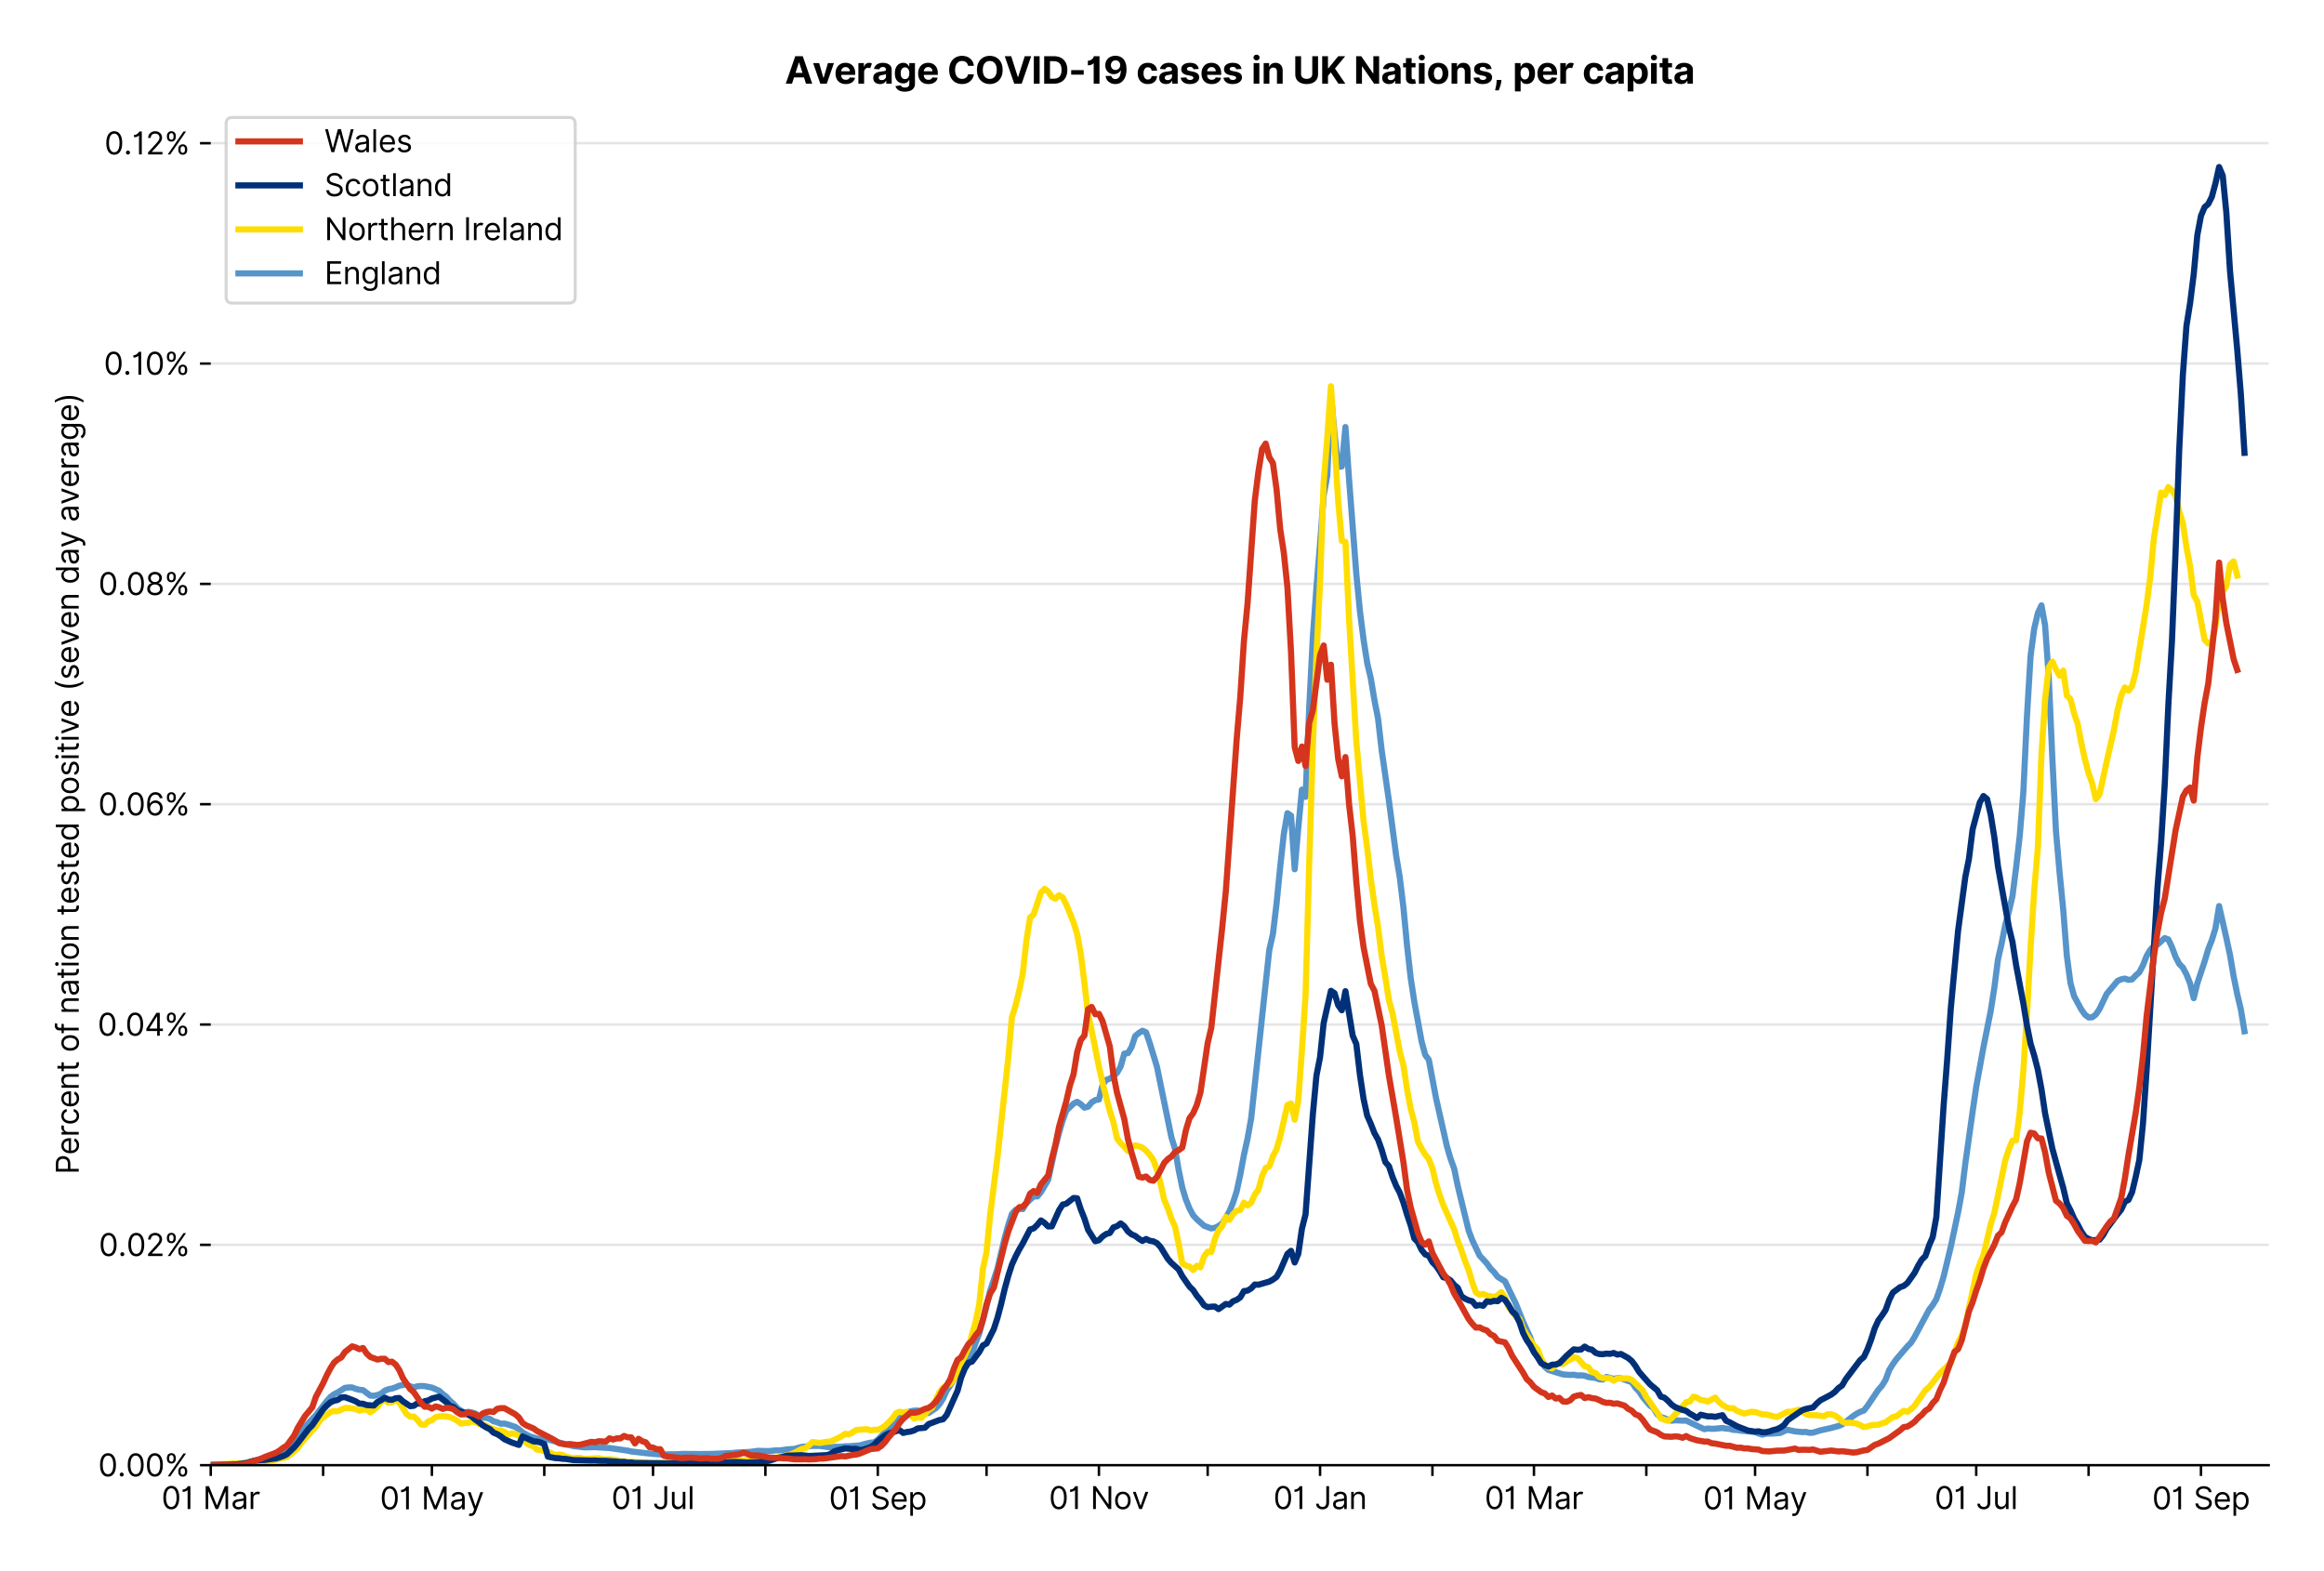 <?xml version="1.0" encoding="utf-8" standalone="no"?>
<!DOCTYPE svg PUBLIC "-//W3C//DTD SVG 1.1//EN"
  "http://www.w3.org/Graphics/SVG/1.1/DTD/svg11.dtd">
<svg version="1.1" viewBox="0 0 756.175 511.234" xmlns="http://www.w3.org/2000/svg" xmlns:xlink="http://www.w3.org/1999/xlink">
 <defs>
  <style type="text/css">*{stroke-linecap:butt;stroke-linejoin:round;}</style>
 </defs>
 <g id="figure_1">
  <g id="patch_1">
   <path d="M 0 511.234 
L 756.175 511.234 
L 756.175 0 
L 0 0 
z
" style="fill:#ffffff;"/>
  </g>
  <g id="axes_1">
   <g id="patch_2">
    <path d="M 68.575 476.745 
L 738.175 476.745 
L 738.175 33.225 
L 68.575 33.225 
z
" style="fill:#ffffff;"/>
   </g>
   <g id="matplotlib.axis_1">
    <g id="xtick_1">
     <g id="line2d_1">
      <defs>
       <path d="M 0 0 
L 0 3.5 
" id="mf279e13823" style="stroke:#000000;stroke-width:0.8;"/>
      </defs>
      <g>
       <use style="stroke:#000000;stroke-width:0.8;" x="68.575" xlink:href="#mf279e13823" y="476.745"/>
      </g>
     </g>
     <g id="text_1">
      <!-- 01 Mar -->
      <g transform="translate(52.538 491.018)scale(0.1 -0.1)">
       <defs>
        <path d="M 2000 -64 
Q 1230 -64 806 561 
Q 382 1186 382 2327 
Q 382 3459 809 4088 
Q 1236 4718 2000 4718 
Q 2764 4718 3191 4088 
Q 3618 3459 3618 2327 
Q 3618 1186 3194 561 
Q 2771 -64 2000 -64 
z
M 2000 436 
Q 2509 436 2791 927 
Q 3073 1418 3073 2327 
Q 3073 3234 2789 3730 
Q 2505 4227 2000 4227 
Q 1496 4227 1211 3730 
Q 927 3234 927 2327 
Q 927 1418 1210 927 
Q 1493 436 2000 436 
z
" id="Inter-Regular-30" transform="scale(0.016)"/>
        <path d="M 1973 4655 
L 1973 0 
L 1409 0 
L 1409 3836 
L 1373 3836 
Q 1341 3773 1209 3692 
Q 1077 3611 868 3551 
Q 659 3491 391 3491 
L 391 3964 
Q 661 3964 859 4061 
Q 1057 4159 1190 4291 
Q 1323 4423 1392 4529 
Q 1461 4636 1473 4655 
L 1973 4655 
z
" id="Inter-Regular-31" transform="scale(0.016)"/>
        <path id="Inter-Regular-20" transform="scale(0.016)"/>
        <path d="M 564 4655 
L 1236 4655 
L 2818 791 
L 2873 791 
L 4455 4655 
L 5127 4655 
L 5127 0 
L 4600 0 
L 4600 3536 
L 4555 3536 
L 3100 0 
L 2591 0 
L 1136 3536 
L 1091 3536 
L 1091 0 
L 564 0 
L 564 4655 
z
" id="Inter-Regular-4d" transform="scale(0.016)"/>
        <path d="M 1518 -82 
Q 1186 -82 916 44 
Q 646 170 486 410 
Q 327 650 327 991 
Q 327 1291 445 1478 
Q 564 1666 761 1773 
Q 959 1880 1199 1933 
Q 1439 1986 1682 2018 
Q 2000 2059 2199 2080 
Q 2398 2102 2490 2154 
Q 2582 2207 2582 2336 
L 2582 2355 
Q 2582 2691 2399 2877 
Q 2216 3064 1846 3064 
Q 1461 3064 1243 2895 
Q 1025 2727 936 2536 
L 427 2718 
Q 564 3036 792 3214 
Q 1021 3393 1292 3464 
Q 1564 3536 1827 3536 
Q 1996 3536 2215 3496 
Q 2434 3457 2640 3334 
Q 2846 3211 2982 2963 
Q 3118 2716 3118 2300 
L 3118 0 
L 2582 0 
L 2582 473 
L 2555 473 
Q 2500 359 2373 229 
Q 2246 100 2034 9 
Q 1823 -82 1518 -82 
z
M 1600 400 
Q 1918 400 2137 525 
Q 2357 650 2469 847 
Q 2582 1045 2582 1264 
L 2582 1755 
Q 2548 1714 2433 1681 
Q 2318 1648 2169 1624 
Q 2021 1600 1881 1583 
Q 1741 1566 1655 1555 
Q 1446 1527 1265 1467 
Q 1084 1407 974 1287 
Q 864 1168 864 964 
Q 864 684 1072 542 
Q 1280 400 1600 400 
z
" id="Inter-Regular-61" transform="scale(0.016)"/>
        <path d="M 491 0 
L 491 3491 
L 1009 3491 
L 1009 2964 
L 1046 2964 
Q 1139 3223 1389 3384 
Q 1639 3545 1955 3545 
Q 2100 3545 2209 3511 
Q 2318 3477 2400 3418 
L 2218 2964 
Q 2161 2993 2085 3010 
Q 2009 3027 1909 3027 
Q 1527 3027 1277 2794 
Q 1027 2561 1027 2209 
L 1027 0 
L 491 0 
z
" id="Inter-Regular-72" transform="scale(0.016)"/>
       </defs>
       <use xlink:href="#Inter-Regular-30"/>
       <use x="62.5" xlink:href="#Inter-Regular-31"/>
       <use x="106.676" xlink:href="#Inter-Regular-20"/>
       <use x="134.801" xlink:href="#Inter-Regular-4d"/>
       <use x="225.994" xlink:href="#Inter-Regular-61"/>
       <use x="282.386" xlink:href="#Inter-Regular-72"/>
      </g>
     </g>
    </g>
    <g id="xtick_2">
     <g id="line2d_2">
      <g>
       <use style="stroke:#000000;stroke-width:0.8;" x="105.141" xlink:href="#mf279e13823" y="476.745"/>
      </g>
     </g>
    </g>
    <g id="xtick_3">
     <g id="line2d_3">
      <g>
       <use style="stroke:#000000;stroke-width:0.8;" x="140.527" xlink:href="#mf279e13823" y="476.745"/>
      </g>
     </g>
     <g id="text_2">
      <!-- 01 May -->
      <g transform="translate(123.624 491.117)scale(0.1 -0.1)">
       <defs>
        <path d="M 818 -1355 
Q 682 -1355 575 -1333 
Q 468 -1311 427 -1291 
L 564 -818 
Q 857 -893 1053 -814 
Q 1250 -736 1391 -345 
L 1509 -18 
L 218 3491 
L 800 3491 
L 1764 709 
L 1800 709 
L 2764 3491 
L 3346 3491 
L 1846 -564 
Q 1550 -1355 818 -1355 
z
" id="Inter-Regular-79" transform="scale(0.016)"/>
       </defs>
       <use xlink:href="#Inter-Regular-30"/>
       <use x="62.5" xlink:href="#Inter-Regular-31"/>
       <use x="106.676" xlink:href="#Inter-Regular-20"/>
       <use x="134.801" xlink:href="#Inter-Regular-4d"/>
       <use x="225.994" xlink:href="#Inter-Regular-61"/>
       <use x="282.386" xlink:href="#Inter-Regular-79"/>
      </g>
     </g>
    </g>
    <g id="xtick_4">
     <g id="line2d_4">
      <g>
       <use style="stroke:#000000;stroke-width:0.8;" x="177.093" xlink:href="#mf279e13823" y="476.745"/>
      </g>
     </g>
    </g>
    <g id="xtick_5">
     <g id="line2d_5">
      <g>
       <use style="stroke:#000000;stroke-width:0.8;" x="212.479" xlink:href="#mf279e13823" y="476.745"/>
      </g>
     </g>
     <g id="text_3">
      <!-- 01 Jul -->
      <g transform="translate(198.936 491.018)scale(0.1 -0.1)">
       <defs>
        <path d="M 2346 4655 
L 2909 4655 
L 2909 1327 
Q 2909 657 2549 296 
Q 2189 -64 1582 -64 
Q 1200 -64 902 76 
Q 605 216 434 475 
Q 264 734 264 1091 
L 818 1091 
Q 818 795 1034 615 
Q 1250 436 1582 436 
Q 1948 436 2147 664 
Q 2346 893 2346 1327 
L 2346 4655 
z
" id="Inter-Regular-4a" transform="scale(0.016)"/>
        <path d="M 2691 1427 
L 2691 3491 
L 3227 3491 
L 3227 0 
L 2691 0 
L 2691 591 
L 2655 591 
Q 2532 325 2273 140 
Q 2014 -45 1618 -45 
Q 1127 -45 809 280 
Q 491 605 491 1273 
L 491 3491 
L 1027 3491 
L 1027 1309 
Q 1027 927 1242 700 
Q 1457 473 1791 473 
Q 1991 473 2199 575 
Q 2407 677 2549 888 
Q 2691 1100 2691 1427 
z
" id="Inter-Regular-75" transform="scale(0.016)"/>
        <path d="M 1027 4655 
L 1027 0 
L 491 0 
L 491 4655 
L 1027 4655 
z
" id="Inter-Regular-6c" transform="scale(0.016)"/>
       </defs>
       <use xlink:href="#Inter-Regular-30"/>
       <use x="62.5" xlink:href="#Inter-Regular-31"/>
       <use x="106.676" xlink:href="#Inter-Regular-20"/>
       <use x="134.801" xlink:href="#Inter-Regular-4a"/>
       <use x="189.063" xlink:href="#Inter-Regular-75"/>
       <use x="247.159" xlink:href="#Inter-Regular-6c"/>
      </g>
     </g>
    </g>
    <g id="xtick_6">
     <g id="line2d_6">
      <g>
       <use style="stroke:#000000;stroke-width:0.8;" x="249.045" xlink:href="#mf279e13823" y="476.745"/>
      </g>
     </g>
    </g>
    <g id="xtick_7">
     <g id="line2d_7">
      <g>
       <use style="stroke:#000000;stroke-width:0.8;" x="285.611" xlink:href="#mf279e13823" y="476.745"/>
      </g>
     </g>
     <g id="text_4">
      <!-- 01 Sep -->
      <g transform="translate(269.724 491.117)scale(0.1 -0.1)">
       <defs>
        <path d="M 3109 3491 
Q 3068 3836 2777 4027 
Q 2486 4218 2064 4218 
Q 1600 4218 1318 3999 
Q 1036 3780 1036 3445 
Q 1036 3195 1189 3042 
Q 1343 2889 1553 2803 
Q 1764 2718 1936 2673 
L 2409 2545 
Q 2591 2498 2815 2414 
Q 3039 2330 3244 2185 
Q 3450 2041 3584 1816 
Q 3718 1591 3718 1264 
Q 3718 886 3521 581 
Q 3325 277 2949 97 
Q 2573 -82 2036 -82 
Q 1286 -82 845 272 
Q 405 627 364 1200 
L 946 1200 
Q 968 936 1124 764 
Q 1280 593 1519 510 
Q 1759 427 2036 427 
Q 2359 427 2616 533 
Q 2873 639 3023 828 
Q 3173 1018 3173 1273 
Q 3173 1505 3043 1650 
Q 2914 1795 2702 1886 
Q 2491 1977 2246 2045 
L 1673 2209 
Q 1127 2366 809 2657 
Q 491 2948 491 3418 
Q 491 3809 703 4101 
Q 916 4393 1276 4555 
Q 1636 4718 2082 4718 
Q 2532 4718 2882 4558 
Q 3232 4398 3437 4120 
Q 3643 3843 3655 3491 
L 3109 3491 
z
" id="Inter-Regular-53" transform="scale(0.016)"/>
        <path d="M 1955 -73 
Q 1450 -73 1085 151 
Q 721 375 524 778 
Q 327 1182 327 1718 
Q 327 2255 524 2665 
Q 721 3075 1074 3305 
Q 1427 3536 1900 3536 
Q 2173 3536 2439 3445 
Q 2705 3355 2923 3151 
Q 3141 2948 3270 2614 
Q 3400 2280 3400 1791 
L 3400 1564 
L 866 1564 
Q 884 1005 1183 707 
Q 1482 409 1955 409 
Q 2271 409 2498 545 
Q 2725 682 2827 955 
L 3346 809 
Q 3223 414 2854 170 
Q 2486 -73 1955 -73 
z
M 866 2027 
L 2855 2027 
Q 2855 2470 2595 2762 
Q 2336 3055 1900 3055 
Q 1593 3055 1368 2911 
Q 1143 2768 1013 2533 
Q 884 2298 866 2027 
z
" id="Inter-Regular-65" transform="scale(0.016)"/>
        <path d="M 491 -1309 
L 491 3491 
L 1009 3491 
L 1009 2936 
L 1073 2936 
Q 1132 3027 1237 3169 
Q 1343 3311 1542 3423 
Q 1741 3536 2082 3536 
Q 2523 3536 2859 3315 
Q 3196 3095 3384 2690 
Q 3573 2286 3573 1736 
Q 3573 1182 3384 776 
Q 3196 370 2861 148 
Q 2527 -73 2091 -73 
Q 1755 -73 1552 39 
Q 1350 152 1241 296 
Q 1132 441 1073 536 
L 1027 536 
L 1027 -1309 
L 491 -1309 
z
M 1018 1745 
Q 1018 1152 1276 780 
Q 1534 409 2018 409 
Q 2355 409 2581 587 
Q 2807 766 2921 1069 
Q 3036 1373 3036 1745 
Q 3036 2114 2923 2410 
Q 2811 2707 2585 2881 
Q 2359 3055 2018 3055 
Q 1527 3055 1272 2693 
Q 1018 2332 1018 1745 
z
" id="Inter-Regular-70" transform="scale(0.016)"/>
       </defs>
       <use xlink:href="#Inter-Regular-30"/>
       <use x="62.5" xlink:href="#Inter-Regular-31"/>
       <use x="106.676" xlink:href="#Inter-Regular-20"/>
       <use x="134.801" xlink:href="#Inter-Regular-53"/>
       <use x="198.58" xlink:href="#Inter-Regular-65"/>
       <use x="256.818" xlink:href="#Inter-Regular-70"/>
      </g>
     </g>
    </g>
    <g id="xtick_8">
     <g id="line2d_8">
      <g>
       <use style="stroke:#000000;stroke-width:0.8;" x="320.997" xlink:href="#mf279e13823" y="476.745"/>
      </g>
     </g>
    </g>
    <g id="xtick_9">
     <g id="line2d_9">
      <g>
       <use style="stroke:#000000;stroke-width:0.8;" x="357.563" xlink:href="#mf279e13823" y="476.745"/>
      </g>
     </g>
     <g id="text_5">
      <!-- 01 Nov -->
      <g transform="translate(341.292 491.018)scale(0.1 -0.1)">
       <defs>
        <path d="M 4255 4655 
L 4255 0 
L 3709 0 
L 1173 3655 
L 1127 3655 
L 1127 0 
L 564 0 
L 564 4655 
L 1109 4655 
L 3655 991 
L 3700 991 
L 3700 4655 
L 4255 4655 
z
" id="Inter-Regular-4e" transform="scale(0.016)"/>
        <path d="M 1909 -73 
Q 1436 -73 1080 152 
Q 725 377 526 781 
Q 327 1186 327 1727 
Q 327 2273 526 2679 
Q 725 3086 1080 3311 
Q 1436 3536 1909 3536 
Q 2382 3536 2737 3311 
Q 3093 3086 3292 2679 
Q 3491 2273 3491 1727 
Q 3491 1186 3292 781 
Q 3093 377 2737 152 
Q 2382 -73 1909 -73 
z
M 1909 409 
Q 2268 409 2500 593 
Q 2732 777 2843 1077 
Q 2955 1377 2955 1727 
Q 2955 2077 2843 2379 
Q 2732 2682 2500 2868 
Q 2268 3055 1909 3055 
Q 1550 3055 1318 2868 
Q 1086 2682 975 2379 
Q 864 2077 864 1727 
Q 864 1377 975 1077 
Q 1086 777 1318 593 
Q 1550 409 1909 409 
z
" id="Inter-Regular-6f" transform="scale(0.016)"/>
        <path d="M 3346 3491 
L 2055 0 
L 1509 0 
L 218 3491 
L 800 3491 
L 1764 709 
L 1800 709 
L 2764 3491 
L 3346 3491 
z
" id="Inter-Regular-76" transform="scale(0.016)"/>
       </defs>
       <use xlink:href="#Inter-Regular-30"/>
       <use x="62.5" xlink:href="#Inter-Regular-31"/>
       <use x="106.676" xlink:href="#Inter-Regular-20"/>
       <use x="134.801" xlink:href="#Inter-Regular-4e"/>
       <use x="210.085" xlink:href="#Inter-Regular-6f"/>
       <use x="269.744" xlink:href="#Inter-Regular-76"/>
      </g>
     </g>
    </g>
    <g id="xtick_10">
     <g id="line2d_10">
      <g>
       <use style="stroke:#000000;stroke-width:0.8;" x="392.95" xlink:href="#mf279e13823" y="476.745"/>
      </g>
     </g>
    </g>
    <g id="xtick_11">
     <g id="line2d_11">
      <g>
       <use style="stroke:#000000;stroke-width:0.8;" x="429.516" xlink:href="#mf279e13823" y="476.745"/>
      </g>
     </g>
     <g id="text_6">
      <!-- 01 Jan -->
      <g transform="translate(414.316 491.018)scale(0.1 -0.1)">
       <defs>
        <path d="M 1027 2100 
L 1027 0 
L 491 0 
L 491 3491 
L 1009 3491 
L 1009 2945 
L 1055 2945 
Q 1177 3211 1427 3373 
Q 1677 3536 2073 3536 
Q 2602 3536 2928 3211 
Q 3255 2886 3255 2218 
L 3255 0 
L 2718 0 
L 2718 2182 
Q 2718 2593 2504 2824 
Q 2291 3055 1918 3055 
Q 1534 3055 1280 2806 
Q 1027 2557 1027 2100 
z
" id="Inter-Regular-6e" transform="scale(0.016)"/>
       </defs>
       <use xlink:href="#Inter-Regular-30"/>
       <use x="62.5" xlink:href="#Inter-Regular-31"/>
       <use x="106.676" xlink:href="#Inter-Regular-20"/>
       <use x="134.801" xlink:href="#Inter-Regular-4a"/>
       <use x="189.063" xlink:href="#Inter-Regular-61"/>
       <use x="245.455" xlink:href="#Inter-Regular-6e"/>
      </g>
     </g>
    </g>
    <g id="xtick_12">
     <g id="line2d_12">
      <g>
       <use style="stroke:#000000;stroke-width:0.8;" x="466.081" xlink:href="#mf279e13823" y="476.745"/>
      </g>
     </g>
    </g>
    <g id="xtick_13">
     <g id="line2d_13">
      <g>
       <use style="stroke:#000000;stroke-width:0.8;" x="499.109" xlink:href="#mf279e13823" y="476.745"/>
      </g>
     </g>
     <g id="text_7">
      <!-- 01 Mar -->
      <g transform="translate(483.072 491.018)scale(0.1 -0.1)">
       <use xlink:href="#Inter-Regular-30"/>
       <use x="62.5" xlink:href="#Inter-Regular-31"/>
       <use x="106.676" xlink:href="#Inter-Regular-20"/>
       <use x="134.801" xlink:href="#Inter-Regular-4d"/>
       <use x="225.994" xlink:href="#Inter-Regular-61"/>
       <use x="282.386" xlink:href="#Inter-Regular-72"/>
      </g>
     </g>
    </g>
    <g id="xtick_14">
     <g id="line2d_14">
      <g>
       <use style="stroke:#000000;stroke-width:0.8;" x="535.675" xlink:href="#mf279e13823" y="476.745"/>
      </g>
     </g>
    </g>
    <g id="xtick_15">
     <g id="line2d_15">
      <g>
       <use style="stroke:#000000;stroke-width:0.8;" x="571.061" xlink:href="#mf279e13823" y="476.745"/>
      </g>
     </g>
     <g id="text_8">
      <!-- 01 May -->
      <g transform="translate(554.158 491.117)scale(0.1 -0.1)">
       <use xlink:href="#Inter-Regular-30"/>
       <use x="62.5" xlink:href="#Inter-Regular-31"/>
       <use x="106.676" xlink:href="#Inter-Regular-20"/>
       <use x="134.801" xlink:href="#Inter-Regular-4d"/>
       <use x="225.994" xlink:href="#Inter-Regular-61"/>
       <use x="282.386" xlink:href="#Inter-Regular-79"/>
      </g>
     </g>
    </g>
    <g id="xtick_16">
     <g id="line2d_16">
      <g>
       <use style="stroke:#000000;stroke-width:0.8;" x="607.627" xlink:href="#mf279e13823" y="476.745"/>
      </g>
     </g>
    </g>
    <g id="xtick_17">
     <g id="line2d_17">
      <g>
       <use style="stroke:#000000;stroke-width:0.8;" x="643.013" xlink:href="#mf279e13823" y="476.745"/>
      </g>
     </g>
     <g id="text_9">
      <!-- 01 Jul -->
      <g transform="translate(629.469 491.018)scale(0.1 -0.1)">
       <use xlink:href="#Inter-Regular-30"/>
       <use x="62.5" xlink:href="#Inter-Regular-31"/>
       <use x="106.676" xlink:href="#Inter-Regular-20"/>
       <use x="134.801" xlink:href="#Inter-Regular-4a"/>
       <use x="189.063" xlink:href="#Inter-Regular-75"/>
       <use x="247.159" xlink:href="#Inter-Regular-6c"/>
      </g>
     </g>
    </g>
    <g id="xtick_18">
     <g id="line2d_18">
      <g>
       <use style="stroke:#000000;stroke-width:0.8;" x="679.579" xlink:href="#mf279e13823" y="476.745"/>
      </g>
     </g>
    </g>
    <g id="xtick_19">
     <g id="line2d_19">
      <g>
       <use style="stroke:#000000;stroke-width:0.8;" x="716.145" xlink:href="#mf279e13823" y="476.745"/>
      </g>
     </g>
     <g id="text_10">
      <!-- 01 Sep -->
      <g transform="translate(700.257 491.117)scale(0.1 -0.1)">
       <use xlink:href="#Inter-Regular-30"/>
       <use x="62.5" xlink:href="#Inter-Regular-31"/>
       <use x="106.676" xlink:href="#Inter-Regular-20"/>
       <use x="134.801" xlink:href="#Inter-Regular-53"/>
       <use x="198.58" xlink:href="#Inter-Regular-65"/>
       <use x="256.818" xlink:href="#Inter-Regular-70"/>
      </g>
     </g>
    </g>
   </g>
   <g id="matplotlib.axis_2">
    <g id="ytick_1">
     <g id="line2d_20">
      <path clip-path="url(#p8f4440d02c)" d="M 68.575 476.745 
L 738.175 476.745 
" style="fill:none;stroke:#e5e5e5;stroke-linecap:square;stroke-width:0.8;"/>
     </g>
     <g id="line2d_21">
      <defs>
       <path d="M 0 0 
L -3.5 0 
" id="m6546dc7183" style="stroke:#000000;stroke-width:0.8;"/>
      </defs>
      <g>
       <use style="stroke:#000000;stroke-width:0.8;" x="68.575" xlink:href="#m6546dc7183" y="476.745"/>
      </g>
     </g>
     <g id="text_11">
      <!-- 0.00% -->
      <g transform="translate(31.944 480.382)scale(0.1 -0.1)">
       <defs>
        <path d="M 882 -36 
Q 714 -36 593 84 
Q 473 205 473 373 
Q 473 541 593 661 
Q 714 782 882 782 
Q 1050 782 1170 661 
Q 1291 541 1291 373 
Q 1291 205 1170 84 
Q 1050 -36 882 -36 
z
" id="Inter-Regular-2e" transform="scale(0.016)"/>
        <path d="M 2855 873 
L 2855 1118 
Q 2855 1373 2960 1585 
Q 3066 1798 3269 1926 
Q 3473 2055 3764 2055 
Q 4059 2055 4259 1926 
Q 4459 1798 4561 1585 
Q 4664 1373 4664 1118 
L 4664 873 
Q 4664 618 4560 405 
Q 4457 193 4256 64 
Q 4055 -64 3764 -64 
Q 3468 -64 3266 64 
Q 3064 193 2959 405 
Q 2855 618 2855 873 
z
M 536 3536 
L 536 3782 
Q 536 4036 642 4248 
Q 748 4461 951 4589 
Q 1155 4718 1446 4718 
Q 1741 4718 1941 4589 
Q 2141 4461 2243 4248 
Q 2346 4036 2346 3782 
L 2346 3536 
Q 2346 3282 2242 3069 
Q 2139 2857 1937 2728 
Q 1736 2600 1446 2600 
Q 1150 2600 948 2728 
Q 746 2857 641 3069 
Q 536 3282 536 3536 
z
M 709 0 
L 3909 4655 
L 4427 4655 
L 1227 0 
L 709 0 
z
M 3318 1118 
L 3318 873 
Q 3318 661 3418 494 
Q 3518 327 3764 327 
Q 4002 327 4101 494 
Q 4200 661 4200 873 
L 4200 1118 
Q 4200 1330 4104 1497 
Q 4009 1664 3764 1664 
Q 3525 1664 3421 1497 
Q 3318 1330 3318 1118 
z
M 1000 3782 
L 1000 3536 
Q 1000 3325 1100 3158 
Q 1200 2991 1446 2991 
Q 1684 2991 1783 3158 
Q 1882 3325 1882 3536 
L 1882 3782 
Q 1882 3993 1786 4160 
Q 1691 4327 1446 4327 
Q 1207 4327 1103 4160 
Q 1000 3993 1000 3782 
z
" id="Inter-Regular-25" transform="scale(0.016)"/>
       </defs>
       <use xlink:href="#Inter-Regular-30"/>
       <use x="62.5" xlink:href="#Inter-Regular-2e"/>
       <use x="90.057" xlink:href="#Inter-Regular-30"/>
       <use x="152.557" xlink:href="#Inter-Regular-30"/>
       <use x="215.057" xlink:href="#Inter-Regular-25"/>
      </g>
     </g>
    </g>
    <g id="ytick_2">
     <g id="line2d_22">
      <path clip-path="url(#p8f4440d02c)" d="M 68.575 405.055 
L 738.175 405.055 
" style="fill:none;stroke:#e5e5e5;stroke-linecap:square;stroke-width:0.8;"/>
     </g>
     <g id="line2d_23">
      <g>
       <use style="stroke:#000000;stroke-width:0.8;" x="68.575" xlink:href="#m6546dc7183" y="405.055"/>
      </g>
     </g>
     <g id="text_12">
      <!-- 0.02% -->
      <g transform="translate(32.142 408.692)scale(0.1 -0.1)">
       <defs>
        <path d="M 482 0 
L 482 409 
L 2018 2091 
Q 2289 2386 2464 2605 
Q 2639 2825 2724 3019 
Q 2809 3214 2809 3427 
Q 2809 3795 2553 4011 
Q 2298 4227 1918 4227 
Q 1514 4227 1275 3985 
Q 1036 3743 1036 3345 
L 500 3345 
Q 500 3755 688 4064 
Q 877 4373 1203 4545 
Q 1530 4718 1936 4718 
Q 2346 4718 2661 4545 
Q 2977 4373 3156 4079 
Q 3336 3786 3336 3427 
Q 3336 3170 3244 2926 
Q 3152 2682 2926 2383 
Q 2700 2084 2300 1655 
L 1255 536 
L 1255 500 
L 3418 500 
L 3418 0 
L 482 0 
z
" id="Inter-Regular-32" transform="scale(0.016)"/>
       </defs>
       <use xlink:href="#Inter-Regular-30"/>
       <use x="62.5" xlink:href="#Inter-Regular-2e"/>
       <use x="90.057" xlink:href="#Inter-Regular-30"/>
       <use x="152.557" xlink:href="#Inter-Regular-32"/>
       <use x="213.068" xlink:href="#Inter-Regular-25"/>
      </g>
     </g>
    </g>
    <g id="ytick_3">
     <g id="line2d_24">
      <path clip-path="url(#p8f4440d02c)" d="M 68.575 333.365 
L 738.175 333.365 
" style="fill:none;stroke:#e5e5e5;stroke-linecap:square;stroke-width:0.8;"/>
     </g>
     <g id="line2d_25">
      <g>
       <use style="stroke:#000000;stroke-width:0.8;" x="68.575" xlink:href="#m6546dc7183" y="333.365"/>
      </g>
     </g>
     <g id="text_13">
      <!-- 0.04% -->
      <g transform="translate(31.773 337.002)scale(0.1 -0.1)">
       <defs>
        <path d="M 373 955 
L 373 1418 
L 2418 4655 
L 3100 4655 
L 3100 1455 
L 3736 1455 
L 3736 955 
L 3100 955 
L 3100 0 
L 2564 0 
L 2564 955 
L 373 955 
z
M 2564 1455 
L 2564 3936 
L 2527 3936 
L 982 1491 
L 982 1455 
L 2564 1455 
z
" id="Inter-Regular-34" transform="scale(0.016)"/>
       </defs>
       <use xlink:href="#Inter-Regular-30"/>
       <use x="62.5" xlink:href="#Inter-Regular-2e"/>
       <use x="90.057" xlink:href="#Inter-Regular-30"/>
       <use x="152.557" xlink:href="#Inter-Regular-34"/>
       <use x="216.761" xlink:href="#Inter-Regular-25"/>
      </g>
     </g>
    </g>
    <g id="ytick_4">
     <g id="line2d_26">
      <path clip-path="url(#p8f4440d02c)" d="M 68.575 261.675 
L 738.175 261.675 
" style="fill:none;stroke:#e5e5e5;stroke-linecap:square;stroke-width:0.8;"/>
     </g>
     <g id="line2d_27">
      <g>
       <use style="stroke:#000000;stroke-width:0.8;" x="68.575" xlink:href="#m6546dc7183" y="261.675"/>
      </g>
     </g>
     <g id="text_14">
      <!-- 0.06% -->
      <g transform="translate(31.958 265.312)scale(0.1 -0.1)">
       <defs>
        <path d="M 2027 -64 
Q 1741 -59 1454 45 
Q 1168 150 932 399 
Q 696 648 552 1074 
Q 409 1500 409 2145 
Q 409 3386 861 4056 
Q 1314 4727 2100 4727 
Q 2686 4727 3073 4384 
Q 3461 4041 3546 3491 
L 2991 3491 
Q 2914 3811 2691 4019 
Q 2468 4227 2100 4227 
Q 1559 4227 1249 3755 
Q 939 3284 936 2427 
L 973 2427 
Q 1164 2716 1461 2880 
Q 1759 3045 2118 3045 
Q 2518 3045 2850 2846 
Q 3182 2648 3382 2299 
Q 3582 1950 3582 1500 
Q 3582 1068 3389 710 
Q 3196 352 2847 142 
Q 2498 -68 2027 -64 
z
M 2027 436 
Q 2314 436 2542 579 
Q 2771 723 2903 964 
Q 3036 1205 3036 1500 
Q 3036 1789 2908 2026 
Q 2780 2264 2556 2404 
Q 2332 2545 2046 2545 
Q 1757 2545 1525 2397 
Q 1293 2250 1157 2010 
Q 1021 1770 1018 1491 
Q 1018 1214 1149 973 
Q 1280 732 1508 584 
Q 1736 436 2027 436 
z
" id="Inter-Regular-36" transform="scale(0.016)"/>
       </defs>
       <use xlink:href="#Inter-Regular-30"/>
       <use x="62.5" xlink:href="#Inter-Regular-2e"/>
       <use x="90.057" xlink:href="#Inter-Regular-30"/>
       <use x="152.557" xlink:href="#Inter-Regular-36"/>
       <use x="214.915" xlink:href="#Inter-Regular-25"/>
      </g>
     </g>
    </g>
    <g id="ytick_5">
     <g id="line2d_28">
      <path clip-path="url(#p8f4440d02c)" d="M 68.575 189.985 
L 738.175 189.985 
" style="fill:none;stroke:#e5e5e5;stroke-linecap:square;stroke-width:0.8;"/>
     </g>
     <g id="line2d_29">
      <g>
       <use style="stroke:#000000;stroke-width:0.8;" x="68.575" xlink:href="#m6546dc7183" y="189.985"/>
      </g>
     </g>
     <g id="text_15">
      <!-- 0.08% -->
      <g transform="translate(32.028 193.622)scale(0.1 -0.1)">
       <defs>
        <path d="M 1973 -64 
Q 1505 -64 1147 103 
Q 789 270 589 564 
Q 389 859 391 1236 
Q 389 1532 507 1783 
Q 625 2034 830 2203 
Q 1036 2373 1291 2418 
L 1291 2445 
Q 957 2532 759 2821 
Q 561 3111 564 3482 
Q 561 3836 743 4115 
Q 925 4395 1244 4556 
Q 1564 4718 1973 4718 
Q 2377 4718 2695 4556 
Q 3014 4395 3197 4115 
Q 3380 3836 3382 3482 
Q 3380 3111 3181 2821 
Q 2982 2532 2655 2445 
L 2655 2418 
Q 2907 2373 3109 2203 
Q 3311 2034 3431 1783 
Q 3552 1532 3555 1236 
Q 3552 859 3351 564 
Q 3150 270 2794 103 
Q 2439 -64 1973 -64 
z
M 1973 436 
Q 2446 436 2722 662 
Q 2998 889 3000 1264 
Q 2998 1527 2864 1729 
Q 2730 1932 2499 2048 
Q 2268 2164 1973 2164 
Q 1675 2164 1442 2048 
Q 1209 1932 1076 1729 
Q 943 1527 946 1264 
Q 943 889 1218 662 
Q 1493 436 1973 436 
z
M 1973 2645 
Q 2348 2645 2591 2864 
Q 2834 3084 2836 3445 
Q 2834 3800 2596 4013 
Q 2359 4227 1973 4227 
Q 1582 4227 1344 4013 
Q 1107 3800 1109 3445 
Q 1107 3084 1349 2864 
Q 1591 2645 1973 2645 
z
" id="Inter-Regular-38" transform="scale(0.016)"/>
       </defs>
       <use xlink:href="#Inter-Regular-30"/>
       <use x="62.5" xlink:href="#Inter-Regular-2e"/>
       <use x="90.057" xlink:href="#Inter-Regular-30"/>
       <use x="152.557" xlink:href="#Inter-Regular-38"/>
       <use x="214.205" xlink:href="#Inter-Regular-25"/>
      </g>
     </g>
    </g>
    <g id="ytick_6">
     <g id="line2d_30">
      <path clip-path="url(#p8f4440d02c)" d="M 68.575 118.295 
L 738.175 118.295 
" style="fill:none;stroke:#e5e5e5;stroke-linecap:square;stroke-width:0.8;"/>
     </g>
     <g id="line2d_31">
      <g>
       <use style="stroke:#000000;stroke-width:0.8;" x="68.575" xlink:href="#m6546dc7183" y="118.295"/>
      </g>
     </g>
     <g id="text_16">
      <!-- 0.10% -->
      <g transform="translate(33.777 121.932)scale(0.1 -0.1)">
       <use xlink:href="#Inter-Regular-30"/>
       <use x="62.5" xlink:href="#Inter-Regular-2e"/>
       <use x="90.057" xlink:href="#Inter-Regular-31"/>
       <use x="134.233" xlink:href="#Inter-Regular-30"/>
       <use x="196.733" xlink:href="#Inter-Regular-25"/>
      </g>
     </g>
    </g>
    <g id="ytick_7">
     <g id="line2d_32">
      <path clip-path="url(#p8f4440d02c)" d="M 68.575 46.606 
L 738.175 46.606 
" style="fill:none;stroke:#e5e5e5;stroke-linecap:square;stroke-width:0.8;"/>
     </g>
     <g id="line2d_33">
      <g>
       <use style="stroke:#000000;stroke-width:0.8;" x="68.575" xlink:href="#m6546dc7183" y="46.606"/>
      </g>
     </g>
     <g id="text_17">
      <!-- 0.12% -->
      <g transform="translate(33.975 50.242)scale(0.1 -0.1)">
       <use xlink:href="#Inter-Regular-30"/>
       <use x="62.5" xlink:href="#Inter-Regular-2e"/>
       <use x="90.057" xlink:href="#Inter-Regular-31"/>
       <use x="134.233" xlink:href="#Inter-Regular-32"/>
       <use x="194.744" xlink:href="#Inter-Regular-25"/>
      </g>
     </g>
    </g>
    <g id="text_18">
     <!-- Percent of nation tested positive (seven day average) -->
     <g transform="translate(25.614 382.124)rotate(-90)scale(0.1 -0.1)">
      <defs>
       <path d="M 564 0 
L 564 4655 
L 2136 4655 
Q 2684 4655 3033 4458 
Q 3382 4261 3550 3927 
Q 3718 3593 3718 3182 
Q 3718 2770 3551 2434 
Q 3384 2098 3036 1899 
Q 2689 1700 2146 1700 
L 1127 1700 
L 1127 0 
L 564 0 
z
M 1127 2200 
L 2127 2200 
Q 2689 2200 2926 2482 
Q 3164 2764 3164 3182 
Q 3164 3602 2925 3878 
Q 2686 4155 2118 4155 
L 1127 4155 
L 1127 2200 
z
" id="Inter-Regular-50" transform="scale(0.016)"/>
       <path d="M 1909 -73 
Q 1418 -73 1063 159 
Q 709 391 518 798 
Q 327 1205 327 1727 
Q 327 2259 524 2667 
Q 721 3075 1074 3305 
Q 1427 3536 1900 3536 
Q 2268 3536 2563 3400 
Q 2859 3264 3047 3018 
Q 3236 2773 3282 2445 
L 2746 2445 
Q 2684 2684 2474 2869 
Q 2264 3055 1909 3055 
Q 1439 3055 1151 2697 
Q 864 2339 864 1745 
Q 864 1139 1148 774 
Q 1432 409 1909 409 
Q 2223 409 2447 570 
Q 2671 732 2746 1018 
L 3282 1018 
Q 3236 709 3058 462 
Q 2880 216 2588 71 
Q 2296 -73 1909 -73 
z
" id="Inter-Regular-63" transform="scale(0.016)"/>
       <path d="M 2009 3491 
L 2009 3036 
L 1264 3036 
L 1264 1000 
Q 1264 773 1331 660 
Q 1398 548 1503 510 
Q 1609 473 1727 473 
Q 1816 473 1873 483 
Q 1930 493 1964 500 
L 2073 18 
Q 2018 -2 1920 -23 
Q 1823 -45 1673 -45 
Q 1446 -45 1228 52 
Q 1011 150 869 350 
Q 727 550 727 855 
L 727 3036 
L 200 3036 
L 200 3491 
L 727 3491 
L 727 4327 
L 1264 4327 
L 1264 3491 
L 2009 3491 
z
" id="Inter-Regular-74" transform="scale(0.016)"/>
       <path d="M 2046 3491 
L 2046 3036 
L 1264 3036 
L 1264 0 
L 727 0 
L 727 3036 
L 164 3036 
L 164 3491 
L 727 3491 
L 727 3973 
Q 727 4273 868 4473 
Q 1009 4673 1234 4773 
Q 1459 4873 1709 4873 
Q 1907 4873 2032 4841 
Q 2157 4809 2218 4782 
L 2064 4318 
Q 2023 4332 1951 4352 
Q 1880 4373 1764 4373 
Q 1498 4373 1381 4239 
Q 1264 4105 1264 3845 
L 1264 3491 
L 2046 3491 
z
" id="Inter-Regular-66" transform="scale(0.016)"/>
       <path d="M 491 0 
L 491 3491 
L 1027 3491 
L 1027 0 
L 491 0 
z
M 764 4073 
Q 607 4073 494 4179 
Q 382 4286 382 4436 
Q 382 4586 494 4693 
Q 607 4800 764 4800 
Q 921 4800 1033 4693 
Q 1146 4586 1146 4436 
Q 1146 4286 1033 4179 
Q 921 4073 764 4073 
z
" id="Inter-Regular-69" transform="scale(0.016)"/>
       <path d="M 2964 2709 
L 2482 2573 
Q 2411 2755 2245 2914 
Q 2080 3073 1727 3073 
Q 1407 3073 1194 2926 
Q 982 2780 982 2555 
Q 982 2355 1127 2239 
Q 1273 2123 1582 2045 
L 2100 1918 
Q 3027 1691 3027 973 
Q 3027 673 2855 436 
Q 2684 200 2377 63 
Q 2071 -73 1664 -73 
Q 1130 -73 780 159 
Q 430 391 336 836 
L 846 964 
Q 989 400 1655 400 
Q 2030 400 2251 560 
Q 2473 720 2473 945 
Q 2473 1316 1955 1436 
L 1373 1573 
Q 893 1686 669 1926 
Q 446 2166 446 2527 
Q 446 2823 613 3050 
Q 780 3277 1069 3406 
Q 1359 3536 1727 3536 
Q 2246 3536 2542 3309 
Q 2839 3082 2964 2709 
z
" id="Inter-Regular-73" transform="scale(0.016)"/>
       <path d="M 1809 -73 
Q 1373 -73 1039 148 
Q 705 370 516 776 
Q 327 1182 327 1736 
Q 327 2286 516 2690 
Q 705 3095 1041 3315 
Q 1377 3536 1818 3536 
Q 2159 3536 2358 3423 
Q 2557 3311 2662 3169 
Q 2768 3027 2827 2936 
L 2873 2936 
L 2873 4655 
L 3409 4655 
L 3409 0 
L 2891 0 
L 2891 536 
L 2827 536 
Q 2768 441 2659 296 
Q 2550 152 2348 39 
Q 2146 -73 1809 -73 
z
M 1882 409 
Q 2366 409 2624 780 
Q 2882 1152 2882 1745 
Q 2882 2332 2627 2693 
Q 2373 3055 1882 3055 
Q 1541 3055 1315 2881 
Q 1089 2707 976 2410 
Q 864 2114 864 1745 
Q 864 1373 978 1069 
Q 1093 766 1319 587 
Q 1546 409 1882 409 
z
" id="Inter-Regular-64" transform="scale(0.016)"/>
       <path d="M 682 1964 
Q 682 2823 906 3544 
Q 1130 4266 1546 4873 
L 2018 4873 
Q 1800 4573 1623 4095 
Q 1446 3618 1341 3061 
Q 1236 2505 1236 1964 
Q 1236 1423 1341 866 
Q 1446 309 1623 -168 
Q 1800 -645 2018 -945 
L 1546 -945 
Q 1130 -339 906 383 
Q 682 1105 682 1964 
z
" id="Inter-Regular-28" transform="scale(0.016)"/>
       <path d="M 1900 -1382 
Q 1316 -1382 976 -1169 
Q 636 -957 473 -682 
L 900 -382 
Q 973 -477 1084 -601 
Q 1196 -725 1390 -817 
Q 1584 -909 1900 -909 
Q 2323 -909 2598 -704 
Q 2873 -500 2873 -64 
L 2873 645 
L 2827 645 
Q 2768 550 2660 410 
Q 2552 270 2351 162 
Q 2150 55 1809 55 
Q 1386 55 1051 255 
Q 716 455 521 836 
Q 327 1218 327 1764 
Q 327 2300 516 2699 
Q 705 3098 1041 3317 
Q 1377 3536 1818 3536 
Q 2159 3536 2360 3423 
Q 2561 3311 2669 3169 
Q 2777 3027 2836 2936 
L 2891 2936 
L 2891 3491 
L 3409 3491 
L 3409 -100 
Q 3409 -550 3205 -833 
Q 3002 -1116 2660 -1249 
Q 2318 -1382 1900 -1382 
z
M 1882 536 
Q 2366 536 2624 864 
Q 2882 1193 2882 1773 
Q 2882 2339 2627 2697 
Q 2373 3055 1882 3055 
Q 1541 3055 1315 2882 
Q 1089 2709 976 2418 
Q 864 2127 864 1773 
Q 864 1227 1120 881 
Q 1377 536 1882 536 
z
" id="Inter-Regular-67" transform="scale(0.016)"/>
       <path d="M 1638 1940 
Q 1638 1081 1414 359 
Q 1191 -362 775 -969 
L 302 -969 
Q 520 -669 697 -191 
Q 875 286 979 842 
Q 1084 1399 1084 1940 
Q 1084 2481 979 3038 
Q 875 3595 697 4072 
Q 520 4549 302 4849 
L 775 4849 
Q 1191 4243 1414 3521 
Q 1638 2799 1638 1940 
z
" id="Inter-Regular-29" transform="scale(0.016)"/>
      </defs>
      <use xlink:href="#Inter-Regular-50"/>
      <use x="63.494" xlink:href="#Inter-Regular-65"/>
      <use x="121.733" xlink:href="#Inter-Regular-72"/>
      <use x="160.085" xlink:href="#Inter-Regular-63"/>
      <use x="215.909" xlink:href="#Inter-Regular-65"/>
      <use x="274.148" xlink:href="#Inter-Regular-6e"/>
      <use x="332.671" xlink:href="#Inter-Regular-74"/>
      <use x="369.034" xlink:href="#Inter-Regular-20"/>
      <use x="397.159" xlink:href="#Inter-Regular-6f"/>
      <use x="456.818" xlink:href="#Inter-Regular-66"/>
      <use x="492.898" xlink:href="#Inter-Regular-20"/>
      <use x="521.023" xlink:href="#Inter-Regular-6e"/>
      <use x="579.546" xlink:href="#Inter-Regular-61"/>
      <use x="635.938" xlink:href="#Inter-Regular-74"/>
      <use x="672.301" xlink:href="#Inter-Regular-69"/>
      <use x="696.023" xlink:href="#Inter-Regular-6f"/>
      <use x="755.682" xlink:href="#Inter-Regular-6e"/>
      <use x="814.205" xlink:href="#Inter-Regular-20"/>
      <use x="842.33" xlink:href="#Inter-Regular-74"/>
      <use x="878.693" xlink:href="#Inter-Regular-65"/>
      <use x="936.932" xlink:href="#Inter-Regular-73"/>
      <use x="989.205" xlink:href="#Inter-Regular-74"/>
      <use x="1025.568" xlink:href="#Inter-Regular-65"/>
      <use x="1083.807" xlink:href="#Inter-Regular-64"/>
      <use x="1145.881" xlink:href="#Inter-Regular-20"/>
      <use x="1174.006" xlink:href="#Inter-Regular-70"/>
      <use x="1234.943" xlink:href="#Inter-Regular-6f"/>
      <use x="1294.602" xlink:href="#Inter-Regular-73"/>
      <use x="1346.875" xlink:href="#Inter-Regular-69"/>
      <use x="1370.597" xlink:href="#Inter-Regular-74"/>
      <use x="1406.96" xlink:href="#Inter-Regular-69"/>
      <use x="1430.682" xlink:href="#Inter-Regular-76"/>
      <use x="1486.364" xlink:href="#Inter-Regular-65"/>
      <use x="1544.603" xlink:href="#Inter-Regular-20"/>
      <use x="1572.728" xlink:href="#Inter-Regular-28"/>
      <use x="1608.949" xlink:href="#Inter-Regular-73"/>
      <use x="1661.222" xlink:href="#Inter-Regular-65"/>
      <use x="1719.46" xlink:href="#Inter-Regular-76"/>
      <use x="1775.142" xlink:href="#Inter-Regular-65"/>
      <use x="1833.381" xlink:href="#Inter-Regular-6e"/>
      <use x="1891.904" xlink:href="#Inter-Regular-20"/>
      <use x="1920.029" xlink:href="#Inter-Regular-64"/>
      <use x="1982.103" xlink:href="#Inter-Regular-61"/>
      <use x="2038.495" xlink:href="#Inter-Regular-79"/>
      <use x="2094.176" xlink:href="#Inter-Regular-20"/>
      <use x="2122.301" xlink:href="#Inter-Regular-61"/>
      <use x="2178.694" xlink:href="#Inter-Regular-76"/>
      <use x="2234.375" xlink:href="#Inter-Regular-65"/>
      <use x="2292.614" xlink:href="#Inter-Regular-72"/>
      <use x="2330.966" xlink:href="#Inter-Regular-61"/>
      <use x="2387.358" xlink:href="#Inter-Regular-67"/>
      <use x="2448.296" xlink:href="#Inter-Regular-65"/>
      <use x="2506.535" xlink:href="#Inter-Regular-29"/>
     </g>
    </g>
   </g>
   <g id="line2d_34">
    <path clip-path="url(#p8f4440d02c)" d="M 32.009 476.732 
L 54.42 476.745 
L 69.755 476.663 
L 78.011 476.335 
L 79.191 476.175 
L 85.089 474.722 
L 87.448 473.928 
L 90.986 472.326 
L 93.345 470.94 
L 95.705 468.384 
L 96.884 467.162 
L 99.243 464.209 
L 102.782 460.501 
L 106.32 455.88 
L 107.5 454.579 
L 108.68 453.662 
L 109.859 453.083 
L 112.218 451.597 
L 113.398 451.445 
L 114.577 451.448 
L 115.757 451.908 
L 116.936 452.199 
L 118.116 452.321 
L 120.475 454.108 
L 121.654 454.166 
L 122.834 453.902 
L 124.014 453.463 
L 125.193 452.51 
L 126.373 452.025 
L 127.552 451.806 
L 128.732 451.408 
L 129.911 450.883 
L 132.27 450.426 
L 133.45 451.095 
L 134.629 451.402 
L 135.809 451.08 
L 136.989 450.964 
L 138.168 451.03 
L 140.527 451.502 
L 142.886 452.53 
L 144.066 453.605 
L 145.245 454.487 
L 146.425 455.823 
L 147.604 456.823 
L 148.784 458.156 
L 149.964 459.019 
L 151.143 459.592 
L 152.323 459.398 
L 153.502 459.595 
L 154.682 459.936 
L 155.861 460.844 
L 157.041 461.289 
L 158.22 461.312 
L 159.4 461.69 
L 160.579 462.462 
L 161.759 462.764 
L 162.939 463.254 
L 164.118 463.201 
L 165.298 463.508 
L 167.657 464.286 
L 168.836 465.043 
L 170.016 466.076 
L 172.375 467.377 
L 174.734 468.038 
L 175.914 468.232 
L 178.273 468.38 
L 184.17 469.957 
L 186.529 470.52 
L 190.068 470.951 
L 193.607 470.872 
L 198.325 471.166 
L 204.223 472.007 
L 205.402 472.287 
L 210.12 472.821 
L 212.479 473.067 
L 216.018 473.328 
L 217.198 473.21 
L 220.736 473.18 
L 221.916 473.072 
L 227.813 473.113 
L 231.352 473.079 
L 238.429 472.789 
L 239.609 472.637 
L 243.148 472.471 
L 244.327 472.389 
L 246.686 472.069 
L 249.045 472.15 
L 250.225 472.153 
L 252.584 471.907 
L 253.763 471.933 
L 256.123 471.605 
L 258.482 471.436 
L 260.841 470.793 
L 264.379 470.46 
L 266.738 470.478 
L 270.277 470.956 
L 271.457 470.776 
L 273.816 470.739 
L 274.995 470.588 
L 276.175 470.591 
L 279.713 470.312 
L 282.073 469.674 
L 283.252 469.419 
L 284.432 469.301 
L 285.611 468.512 
L 287.97 465.949 
L 290.329 463.805 
L 291.509 462.821 
L 292.688 460.818 
L 293.868 459.842 
L 295.048 459.628 
L 296.227 459.231 
L 297.407 458.991 
L 298.586 458.977 
L 299.766 459.294 
L 300.945 459.809 
L 302.125 459.776 
L 304.484 458.201 
L 305.663 456.91 
L 306.843 455.118 
L 308.023 452.464 
L 309.202 450.823 
L 312.741 444.627 
L 313.92 443.028 
L 316.279 440.415 
L 317.459 436.888 
L 318.638 433.828 
L 320.997 425.056 
L 322.177 420.012 
L 324.536 412.863 
L 326.895 402.827 
L 328.075 398.577 
L 329.254 394.972 
L 330.434 393.669 
L 331.613 393.257 
L 332.793 393.42 
L 333.972 391.456 
L 336.332 389.28 
L 337.511 389.303 
L 338.691 387.899 
L 341.05 383.892 
L 343.409 373.149 
L 344.588 368.558 
L 345.768 364.58 
L 346.947 361.35 
L 349.307 359.099 
L 350.486 358.507 
L 351.666 359.28 
L 352.845 360.424 
L 354.025 360.1 
L 355.204 358.701 
L 356.384 357.943 
L 357.563 357.758 
L 358.743 353.047 
L 359.922 351.39 
L 361.102 350.967 
L 362.282 350.149 
L 363.461 349.074 
L 364.641 347.014 
L 365.82 342.832 
L 367 342.681 
L 368.179 340.716 
L 369.359 337.125 
L 370.538 336.135 
L 371.718 335.38 
L 372.897 335.911 
L 374.077 339.325 
L 376.436 347.072 
L 381.154 370.062 
L 382.334 373.862 
L 383.513 380.699 
L 384.693 386.426 
L 385.872 390.319 
L 387.052 393.25 
L 388.232 395.444 
L 389.411 396.727 
L 391.77 398.834 
L 394.129 399.717 
L 395.309 399.492 
L 396.488 398.931 
L 397.668 398.08 
L 398.847 396.292 
L 400.027 394.142 
L 401.207 391.279 
L 402.386 387.643 
L 403.566 382.166 
L 404.745 375.818 
L 405.925 370.458 
L 407.104 363.854 
L 413.002 309.064 
L 414.181 303.88 
L 415.361 294.044 
L 416.541 282.139 
L 417.72 271.408 
L 418.9 264.599 
L 420.079 265.411 
L 421.259 282.838 
L 422.438 269.213 
L 423.618 256.938 
L 424.797 259.269 
L 425.977 230.518 
L 427.156 207.525 
L 428.336 191.161 
L 429.516 177.017 
L 430.695 161.136 
L 431.875 154.701 
L 433.054 128.25 
L 434.234 141.403 
L 435.413 151.925 
L 436.593 151.779 
L 437.772 138.947 
L 438.952 155.979 
L 441.311 186.697 
L 442.491 198.856 
L 443.67 208.1 
L 444.85 215.678 
L 446.029 220.72 
L 447.209 227.806 
L 448.388 233.854 
L 449.568 244.116 
L 451.927 260.59 
L 454.286 278.46 
L 455.466 285.539 
L 456.645 295.324 
L 457.825 307.697 
L 459.004 318.188 
L 460.184 325.937 
L 462.543 338.8 
L 463.722 343.234 
L 464.902 344.822 
L 467.261 357.361 
L 470.8 373.024 
L 471.979 377.041 
L 473.159 380.272 
L 474.338 385.976 
L 477.877 400.452 
L 479.056 403.557 
L 481.416 408.53 
L 483.775 411.075 
L 484.954 412.732 
L 486.134 413.93 
L 487.313 415.459 
L 489.672 416.901 
L 493.211 424.195 
L 495.57 430.12 
L 497.929 435.244 
L 499.109 438.852 
L 500.288 441.089 
L 501.468 443.084 
L 502.647 444.74 
L 503.827 445.755 
L 508.545 447.21 
L 510.904 447.384 
L 512.084 447.325 
L 513.263 447.553 
L 514.443 447.514 
L 515.622 447.628 
L 516.802 448.064 
L 519.161 448.365 
L 520.34 448.798 
L 521.52 448.874 
L 522.7 448.025 
L 525.059 448.659 
L 526.238 448.425 
L 527.418 448.49 
L 529.777 449.349 
L 530.956 449.731 
L 532.136 451.5 
L 533.315 452.76 
L 534.495 454.546 
L 536.854 457.345 
L 538.034 458.187 
L 539.213 460.164 
L 540.393 461.082 
L 541.572 461.438 
L 542.752 461.942 
L 543.931 462.294 
L 545.111 462.122 
L 547.47 462.263 
L 548.65 462.224 
L 553.368 464.492 
L 554.547 465.017 
L 555.727 464.805 
L 556.906 464.902 
L 558.086 464.875 
L 560.445 464.628 
L 561.625 464.836 
L 562.804 464.931 
L 563.984 465.258 
L 565.163 465.291 
L 566.343 465.516 
L 571.061 465.946 
L 572.24 466.454 
L 573.42 466.814 
L 574.6 466.501 
L 576.959 466.448 
L 579.318 466.245 
L 580.497 465.667 
L 581.677 465.232 
L 584.036 465.745 
L 586.395 465.973 
L 587.575 465.919 
L 588.754 466.216 
L 589.934 466.153 
L 592.293 465.423 
L 595.831 464.626 
L 598.19 463.996 
L 599.37 463.498 
L 600.55 462.682 
L 602.909 460.796 
L 604.088 460.011 
L 605.268 459.38 
L 606.447 458.975 
L 607.627 457.479 
L 609.986 453.963 
L 611.165 452.225 
L 612.345 450.894 
L 613.524 449.005 
L 614.704 445.79 
L 615.884 443.881 
L 617.063 442.242 
L 620.602 438.1 
L 621.781 436.92 
L 622.961 435.015 
L 627.679 426.183 
L 628.859 424.65 
L 630.038 422.74 
L 631.218 419.36 
L 632.397 415.403 
L 634.756 405.622 
L 637.115 394.485 
L 638.295 388.083 
L 639.474 378.556 
L 641.834 361.76 
L 643.013 353.665 
L 645.372 340.703 
L 647.731 328.951 
L 648.911 321.416 
L 650.09 312.222 
L 651.27 307.072 
L 652.449 300.955 
L 653.629 296.67 
L 654.809 291.574 
L 655.988 282.374 
L 657.168 272.062 
L 658.347 257.726 
L 659.527 233.09 
L 660.706 213.401 
L 661.886 204.562 
L 663.065 199.505 
L 664.245 196.967 
L 665.424 203.507 
L 666.604 220.103 
L 667.784 246.684 
L 668.963 270.45 
L 670.143 283.921 
L 671.322 295.99 
L 672.502 311.025 
L 673.681 319.855 
L 674.861 324.138 
L 677.22 328.49 
L 678.399 330.145 
L 679.579 331.059 
L 680.759 331.002 
L 681.938 330.09 
L 683.118 328.347 
L 685.477 323.373 
L 689.015 319.16 
L 690.195 318.644 
L 691.374 318.411 
L 692.554 318.827 
L 693.734 318.682 
L 694.913 317.405 
L 696.093 316.376 
L 697.272 314.092 
L 698.452 311.07 
L 699.631 309.073 
L 700.811 307.872 
L 701.99 307.37 
L 704.349 305.234 
L 705.529 305.676 
L 706.708 308.185 
L 707.888 311.35 
L 709.068 313.633 
L 710.247 314.821 
L 711.427 317.057 
L 712.606 319.99 
L 713.786 324.784 
L 714.965 319.944 
L 717.324 312.87 
L 718.504 308.871 
L 719.683 305.899 
L 720.863 302.055 
L 722.043 294.82 
L 724.402 305.201 
L 725.581 310.706 
L 726.761 317.642 
L 727.94 323.464 
L 729.12 328.456 
L 730.299 335.554 
L 730.299 335.554 
" style="fill:none;stroke:#5694ca;stroke-linecap:square;stroke-width:2;"/>
   </g>
   <g id="line2d_35">
    <path clip-path="url(#p8f4440d02c)" d="M 73.293 476.366 
L 74.473 476.366 
L 75.652 476.177 
L 79.191 476.114 
L 80.37 475.907 
L 81.55 475.853 
L 83.909 475.474 
L 85.089 475.501 
L 87.448 475.285 
L 88.627 475.231 
L 93.345 474.095 
L 95.705 472.31 
L 96.884 471.147 
L 98.064 469.471 
L 101.602 465.415 
L 102.782 464.252 
L 103.961 462.359 
L 105.141 461.142 
L 106.32 460.358 
L 107.5 459.412 
L 108.68 459.141 
L 109.859 459.195 
L 112.218 458.141 
L 113.398 458.114 
L 115.757 458.492 
L 116.936 459.006 
L 118.116 458.654 
L 119.295 458.627 
L 120.475 459.547 
L 121.654 458.709 
L 122.834 457.681 
L 124.014 456.058 
L 125.193 455.572 
L 126.373 456.437 
L 127.552 456.275 
L 128.732 455.355 
L 129.911 456.356 
L 132.27 460.061 
L 133.45 460.953 
L 134.629 460.872 
L 135.809 461.98 
L 136.989 463.495 
L 138.168 463.63 
L 139.348 462.494 
L 140.527 462.116 
L 141.707 461.115 
L 142.886 460.872 
L 144.066 460.791 
L 145.245 460.845 
L 146.425 461.142 
L 147.604 461.602 
L 148.784 462.278 
L 149.964 463.224 
L 151.143 463.008 
L 152.323 463.008 
L 153.502 462.521 
L 154.682 462.711 
L 155.861 463.36 
L 157.041 463.522 
L 158.22 463.927 
L 159.4 464.603 
L 161.759 465.442 
L 162.939 465.442 
L 164.118 465.901 
L 165.298 466.767 
L 166.477 466.388 
L 167.657 466.577 
L 168.836 467.145 
L 171.195 469.471 
L 172.375 470.228 
L 173.554 470.58 
L 174.734 471.688 
L 175.914 471.769 
L 177.093 472.175 
L 178.273 472.364 
L 180.632 473.392 
L 181.811 473.311 
L 182.991 473.419 
L 184.17 473.987 
L 186.529 474.501 
L 187.709 474.365 
L 188.889 474.392 
L 190.068 474.744 
L 194.786 474.474 
L 195.966 474.771 
L 197.145 474.852 
L 198.325 474.798 
L 200.684 475.068 
L 201.864 475.474 
L 208.941 475.853 
L 210.12 475.853 
L 211.3 476.015 
L 219.557 475.907 
L 221.916 475.799 
L 223.095 475.907 
L 225.454 475.717 
L 226.634 475.853 
L 227.813 475.799 
L 228.993 475.555 
L 230.173 475.177 
L 232.532 475.068 
L 234.891 475.095 
L 236.07 474.96 
L 238.429 475.339 
L 239.609 475.177 
L 241.968 475.285 
L 243.148 475.041 
L 249.045 474.852 
L 251.404 474.474 
L 252.584 474.365 
L 253.763 473.879 
L 256.123 473.608 
L 258.482 472.716 
L 260.841 471.472 
L 262.02 471.202 
L 263.2 470.309 
L 264.379 469.2 
L 266.738 469.498 
L 269.098 469.119 
L 270.277 469.065 
L 273.816 467.362 
L 274.995 466.523 
L 276.175 466.713 
L 277.354 466.118 
L 278.534 465.307 
L 282.073 465.009 
L 283.252 465.442 
L 284.432 465.225 
L 285.611 465.252 
L 286.791 464.739 
L 287.97 463.955 
L 290.329 461.602 
L 291.509 459.871 
L 292.688 459.357 
L 293.868 459.574 
L 295.048 459.357 
L 296.227 460.142 
L 297.407 461.548 
L 298.586 461.142 
L 299.766 461.359 
L 300.945 460.169 
L 302.125 458.79 
L 303.304 457.978 
L 305.663 453.057 
L 306.843 451.57 
L 308.023 450.758 
L 309.202 450.299 
L 310.382 448.595 
L 311.561 446.215 
L 312.741 443.214 
L 313.92 441.213 
L 315.1 438.428 
L 317.459 430.045 
L 318.638 424.285 
L 319.818 412.82 
L 320.997 407.411 
L 322.177 395.243 
L 324.536 376.638 
L 328.075 344.216 
L 329.254 330.993 
L 330.434 327.234 
L 331.613 322.475 
L 332.793 316.715 
L 333.972 306.115 
L 335.152 298.597 
L 336.332 297.516 
L 338.691 290.458 
L 339.87 289.214 
L 341.05 290.079 
L 342.229 291.81 
L 343.409 292.432 
L 344.588 291.269 
L 345.768 291.999 
L 346.947 294.298 
L 349.307 300.112 
L 350.486 303.952 
L 351.666 310.414 
L 352.845 319.798 
L 354.025 330.127 
L 355.204 335.319 
L 357.563 347.028 
L 358.743 352.328 
L 361.102 361.495 
L 362.282 365.146 
L 363.461 370.419 
L 364.641 371.987 
L 365.82 373.15 
L 367 374.529 
L 368.179 373.285 
L 369.359 372.69 
L 370.538 372.961 
L 371.718 373.42 
L 372.897 374.421 
L 374.077 375.719 
L 375.257 377.423 
L 376.436 380.613 
L 377.616 385.075 
L 378.795 390.375 
L 379.975 393.106 
L 381.154 396.514 
L 382.334 399.164 
L 383.513 404.761 
L 384.693 411.089 
L 385.872 411.765 
L 387.052 412.144 
L 388.232 413.225 
L 389.411 411.873 
L 390.591 412.387 
L 391.77 408.872 
L 392.95 407.249 
L 394.129 407.357 
L 395.309 403.058 
L 396.488 400.381 
L 397.668 398.974 
L 398.847 395.973 
L 400.027 396.919 
L 401.207 395.053 
L 402.386 393.945 
L 403.566 393.701 
L 404.745 391.322 
L 405.925 392.214 
L 407.104 391.322 
L 408.284 388.672 
L 409.463 387.076 
L 410.643 382.696 
L 411.822 380.046 
L 413.002 379.532 
L 414.181 376.206 
L 415.361 373.934 
L 416.541 369.851 
L 418.9 359.575 
L 420.079 359.062 
L 421.259 364.335 
L 422.438 358.088 
L 423.618 341.809 
L 424.797 323.854 
L 425.977 281.318 
L 427.156 243.109 
L 428.336 213.58 
L 429.516 189.297 
L 430.695 156.712 
L 431.875 142.299 
L 433.054 125.669 
L 435.413 163.013 
L 436.593 175.993 
L 437.772 176.344 
L 438.952 201.303 
L 441.311 241.216 
L 443.67 267.148 
L 444.85 275.829 
L 446.029 286.05 
L 447.209 294.379 
L 448.388 301.68 
L 449.568 311.118 
L 450.747 317.905 
L 451.927 325.449 
L 453.106 329.776 
L 455.466 342.188 
L 456.645 346.677 
L 457.825 354.465 
L 459.004 360.765 
L 460.184 365.173 
L 461.363 371.474 
L 462.543 373.745 
L 463.722 375.665 
L 464.902 377.125 
L 466.081 380.181 
L 467.261 385.102 
L 468.441 388.915 
L 469.62 392.133 
L 473.159 400.029 
L 474.338 403.788 
L 475.518 406.843 
L 476.697 410.332 
L 477.877 413.252 
L 479.056 417.308 
L 480.236 420.499 
L 481.416 421.283 
L 482.595 421.04 
L 483.775 421.554 
L 486.134 422.041 
L 487.313 421.5 
L 488.493 420.445 
L 489.672 422.122 
L 490.852 425.313 
L 493.211 428.341 
L 494.391 429.179 
L 495.57 432.37 
L 496.75 434.344 
L 499.109 437.86 
L 500.288 439.022 
L 501.468 442.078 
L 502.647 444.133 
L 503.827 444.917 
L 505.006 445.242 
L 507.365 443.241 
L 508.545 443.89 
L 509.725 442.971 
L 510.904 442.43 
L 512.084 441.618 
L 513.263 441.889 
L 515.622 444.539 
L 516.802 444.863 
L 517.981 446.459 
L 519.161 446.783 
L 520.34 448 
L 521.52 448.379 
L 523.879 448.46 
L 525.059 449.271 
L 526.238 448.541 
L 529.777 448.514 
L 530.956 448.974 
L 534.495 452.381 
L 535.675 454.625 
L 536.854 456.167 
L 538.034 457.978 
L 539.213 459.547 
L 540.393 461.548 
L 542.752 462.332 
L 543.931 461.413 
L 545.111 460.115 
L 546.29 459.06 
L 548.65 456.221 
L 549.829 456.031 
L 551.009 454.436 
L 552.188 454.788 
L 553.368 455.545 
L 554.547 455.653 
L 555.727 456.058 
L 558.086 454.733 
L 559.265 456.14 
L 560.445 457.14 
L 561.625 457.843 
L 562.804 458.249 
L 563.984 458.222 
L 565.163 459.087 
L 567.522 459.952 
L 569.881 459.357 
L 571.061 459.439 
L 573.42 460.196 
L 574.6 460.223 
L 578.138 461.088 
L 580.497 459.925 
L 581.677 459.357 
L 582.856 459.385 
L 585.215 458.709 
L 587.575 460.088 
L 588.754 460.439 
L 591.113 460.493 
L 593.472 460.818 
L 594.652 460.169 
L 595.831 460.169 
L 597.011 460.574 
L 598.19 461.332 
L 599.37 462.494 
L 600.55 463.035 
L 601.729 462.927 
L 604.088 463.197 
L 605.268 463.711 
L 606.447 464.36 
L 607.627 464.144 
L 608.806 463.738 
L 611.165 463.576 
L 613.524 462.765 
L 615.884 461.088 
L 617.063 460.872 
L 618.243 459.871 
L 619.422 459.06 
L 620.602 459.357 
L 621.781 458.546 
L 622.961 457.411 
L 625.32 454.003 
L 626.499 452.3 
L 627.679 451.38 
L 631.218 446.837 
L 634.756 443.43 
L 637.115 436.778 
L 638.295 434.696 
L 639.474 431.181 
L 643.013 414.577 
L 644.193 411.197 
L 645.372 408.412 
L 647.731 398.352 
L 648.911 394.648 
L 652.449 377.639 
L 653.629 373.988 
L 654.809 371.122 
L 655.988 371.041 
L 657.168 361.955 
L 658.347 348.434 
L 659.527 330.046 
L 660.706 308.332 
L 661.886 289.755 
L 663.065 275.856 
L 664.245 245.353 
L 665.424 227.587 
L 666.604 217.176 
L 667.784 215.256 
L 668.963 217.825 
L 670.143 219.853 
L 671.322 218.204 
L 672.502 226.343 
L 673.681 227.479 
L 674.861 232.103 
L 676.04 235.564 
L 677.22 241.838 
L 678.399 247.111 
L 679.579 251.6 
L 680.759 254.926 
L 681.938 260.037 
L 683.118 258.549 
L 685.477 247.76 
L 687.836 237.484 
L 689.015 230.994 
L 690.195 226.262 
L 691.374 223.693 
L 692.554 224.748 
L 693.734 223.179 
L 694.913 218.691 
L 698.452 196.841 
L 699.631 187.755 
L 700.811 175.289 
L 703.17 160.255 
L 704.349 161.093 
L 705.529 158.47 
L 706.708 159.551 
L 707.888 161.363 
L 709.068 166.366 
L 710.247 170.152 
L 711.427 178.102 
L 712.606 184.294 
L 713.786 193.596 
L 714.965 195.76 
L 717.324 208.145 
L 718.504 209.388 
L 719.683 208.929 
L 720.863 203.764 
L 722.043 194.921 
L 723.222 192.407 
L 724.402 190.703 
L 725.581 183.78 
L 726.761 182.672 
L 727.94 187.269 
L 727.94 187.269 
" style="fill:none;stroke:#ffdd00;stroke-linecap:square;stroke-width:2;"/>
   </g>
   <g id="line2d_36">
    <path clip-path="url(#p8f4440d02c)" d="M 66.216 476.679 
L 69.755 476.679 
L 76.832 476.501 
L 80.37 476.014 
L 82.73 475.283 
L 85.089 475.067 
L 86.268 475.02 
L 88.627 474.664 
L 89.807 474.552 
L 92.166 473.764 
L 93.345 473.183 
L 95.705 470.953 
L 96.884 469.565 
L 100.423 464.916 
L 101.602 463.764 
L 105.141 458.59 
L 106.32 457.334 
L 107.5 456.312 
L 108.68 455.787 
L 109.859 455.525 
L 111.039 454.709 
L 112.218 454.616 
L 114.577 455.487 
L 115.757 455.975 
L 116.936 456.706 
L 118.116 456.753 
L 119.295 457.174 
L 121.654 457.334 
L 122.834 456.171 
L 124.014 455.562 
L 125.193 454.794 
L 126.373 455.365 
L 127.552 455.468 
L 128.732 454.962 
L 129.911 454.878 
L 131.091 455.956 
L 133.45 457.531 
L 134.629 457.418 
L 135.809 456.612 
L 136.989 456.771 
L 138.168 455.918 
L 139.348 455.693 
L 140.527 455.047 
L 142.886 454.447 
L 145.245 456.284 
L 146.425 457.446 
L 147.604 457.821 
L 148.784 458.927 
L 151.143 459.733 
L 153.502 460.914 
L 154.682 461.936 
L 155.861 462.742 
L 157.041 463.735 
L 158.22 464.457 
L 159.4 465.019 
L 160.579 466.172 
L 161.759 466.632 
L 162.939 467.353 
L 164.118 468.291 
L 166.477 469.35 
L 168.836 470.146 
L 170.016 467.372 
L 173.554 468.984 
L 174.734 469.078 
L 175.914 469.359 
L 177.093 469.903 
L 178.273 473.952 
L 180.632 474.439 
L 181.811 474.495 
L 182.991 474.664 
L 184.17 474.72 
L 186.529 475.086 
L 192.427 475.245 
L 193.607 475.217 
L 194.786 475.311 
L 197.145 475.339 
L 200.684 475.583 
L 201.864 475.686 
L 203.043 475.658 
L 204.223 475.892 
L 205.402 475.845 
L 206.582 476.014 
L 223.095 476.22 
L 239.609 475.695 
L 243.148 475.883 
L 246.686 475.705 
L 250.225 475.32 
L 252.584 474.552 
L 256.123 473.652 
L 260.841 473.502 
L 263.2 473.746 
L 269.098 473.474 
L 270.277 473.071 
L 271.457 472.246 
L 272.636 471.871 
L 274.995 471.29 
L 277.354 471.477 
L 278.534 471.421 
L 279.713 471.805 
L 280.893 471.674 
L 283.252 470.878 
L 284.432 470.09 
L 285.611 468.872 
L 287.97 467.044 
L 289.15 466.416 
L 292.688 465.338 
L 293.868 466.247 
L 295.048 465.957 
L 296.227 465.807 
L 297.407 465.441 
L 298.586 464.776 
L 300.945 464.56 
L 302.125 463.389 
L 305.663 462.048 
L 306.843 461.814 
L 308.023 460.417 
L 311.561 452.525 
L 312.741 448.204 
L 313.92 445.318 
L 315.1 443.424 
L 316.279 443.031 
L 318.638 439.881 
L 319.818 437.754 
L 320.997 437.163 
L 323.357 432.467 
L 324.536 428.859 
L 325.716 424.407 
L 326.895 419.439 
L 328.075 415.146 
L 329.254 411.472 
L 330.434 408.866 
L 331.613 406.589 
L 332.793 404.574 
L 335.152 400.037 
L 336.332 399.7 
L 337.511 398.556 
L 338.691 397.103 
L 339.87 397.891 
L 341.05 399.062 
L 342.229 399.043 
L 344.588 393.813 
L 345.768 391.948 
L 346.947 391.667 
L 349.307 389.802 
L 350.486 389.896 
L 351.666 393.523 
L 352.845 396.457 
L 354.025 400.14 
L 356.384 403.871 
L 357.563 403.552 
L 358.743 402.333 
L 359.922 401.518 
L 361.102 401.19 
L 362.282 399.372 
L 363.461 398.978 
L 364.641 398.078 
L 365.82 398.997 
L 367 400.674 
L 368.179 401.64 
L 369.359 402.127 
L 370.538 403.046 
L 371.718 403.777 
L 372.897 403.139 
L 374.077 403.711 
L 375.257 403.908 
L 376.436 404.48 
L 377.616 405.764 
L 379.975 409.597 
L 381.154 410.938 
L 383.513 413.065 
L 384.693 415.259 
L 387.052 418.652 
L 388.232 419.805 
L 389.411 421.595 
L 390.591 423.01 
L 391.77 424.707 
L 392.95 425.335 
L 394.129 425.166 
L 395.309 425.128 
L 396.488 425.963 
L 398.847 424.285 
L 400.027 424.5 
L 401.207 423.404 
L 402.386 422.954 
L 403.566 422.129 
L 404.745 420.086 
L 405.925 419.945 
L 407.104 419.214 
L 408.284 417.958 
L 409.463 418.024 
L 413.002 417.011 
L 414.181 416.355 
L 415.361 415.502 
L 416.541 413.422 
L 418.9 407.985 
L 420.079 407.001 
L 421.259 410.788 
L 422.438 407.948 
L 423.618 399.803 
L 424.797 395.126 
L 427.156 362.742 
L 428.336 350.014 
L 429.516 343.987 
L 430.695 332.843 
L 433.054 322.392 
L 434.234 323.179 
L 435.413 327.069 
L 436.593 328.728 
L 437.772 322.514 
L 440.131 336.976 
L 441.311 339.685 
L 442.491 349.733 
L 443.67 357.568 
L 444.85 362.986 
L 446.029 365.676 
L 447.209 368.685 
L 448.388 370.794 
L 449.568 374.093 
L 450.747 378.114 
L 451.927 379.445 
L 453.106 382.988 
L 454.286 385.865 
L 455.466 388.115 
L 456.645 391.311 
L 457.825 395.219 
L 459.004 398.687 
L 460.184 402.98 
L 461.363 404.18 
L 462.543 406.682 
L 463.722 408.154 
L 464.902 408.604 
L 466.081 410.694 
L 467.261 411.903 
L 468.441 413.609 
L 469.62 415.615 
L 470.8 415.859 
L 471.979 416.618 
L 473.159 418.071 
L 474.338 419.045 
L 475.518 421.773 
L 476.697 422.57 
L 477.877 423.104 
L 479.056 423.413 
L 480.236 424.875 
L 481.416 424.622 
L 482.595 424.875 
L 483.775 423.432 
L 484.954 423.619 
L 486.134 423.272 
L 487.313 423.385 
L 488.493 422.279 
L 489.672 422.963 
L 490.852 424.622 
L 492.031 426.675 
L 493.211 427.856 
L 494.391 430.208 
L 495.57 433.733 
L 496.75 436.038 
L 497.929 437.744 
L 499.109 439.994 
L 500.288 441.634 
L 501.468 443.546 
L 502.647 444.202 
L 503.827 444.661 
L 505.006 444.043 
L 506.186 443.977 
L 507.365 443.593 
L 509.725 441.137 
L 512.084 439.047 
L 513.263 439.197 
L 514.443 439.103 
L 515.622 438.157 
L 516.802 438.916 
L 517.981 439.15 
L 519.161 440.181 
L 520.34 440.575 
L 521.52 440.631 
L 522.7 440.444 
L 523.879 440.519 
L 525.059 440.228 
L 526.238 440.753 
L 527.418 440.556 
L 529.777 441.868 
L 530.956 442.862 
L 532.136 444.427 
L 533.315 446.386 
L 536.854 450.398 
L 539.213 452.357 
L 540.393 454.428 
L 541.572 454.784 
L 542.752 455.834 
L 543.931 457.062 
L 545.111 457.877 
L 547.47 458.768 
L 548.65 459.077 
L 549.829 459.967 
L 551.009 460.624 
L 552.188 461.411 
L 553.368 460.324 
L 555.727 460.877 
L 556.906 460.839 
L 558.086 461.017 
L 560.445 460.474 
L 561.625 462.292 
L 562.804 462.779 
L 565.163 464.073 
L 568.702 465.46 
L 571.061 465.835 
L 572.24 465.722 
L 573.42 466.032 
L 574.6 466.022 
L 575.779 465.751 
L 576.959 465.338 
L 578.138 465.048 
L 579.318 464.495 
L 580.497 463.66 
L 581.677 462.095 
L 586.395 458.852 
L 587.575 458.449 
L 589.934 457.952 
L 591.113 456.687 
L 592.293 455.647 
L 595.831 453.781 
L 597.011 452.91 
L 598.19 451.644 
L 599.37 450.829 
L 600.55 448.795 
L 605.268 442.553 
L 606.447 441.568 
L 607.627 439.047 
L 608.806 435.926 
L 609.986 432.214 
L 611.165 429.655 
L 612.345 428.053 
L 613.524 426.262 
L 614.704 422.963 
L 615.884 420.592 
L 618.243 418.82 
L 619.422 418.417 
L 620.602 417.48 
L 622.961 414.171 
L 624.14 411.8 
L 625.32 409.841 
L 626.499 408.679 
L 627.679 405.248 
L 628.859 402.521 
L 630.038 396.025 
L 632.397 359.893 
L 633.577 344.662 
L 634.756 327.95 
L 637.115 302.812 
L 639.474 285.322 
L 640.654 279.417 
L 641.834 269.885 
L 644.193 261.065 
L 645.372 259.012 
L 646.552 259.996 
L 647.731 265.104 
L 648.911 272.434 
L 650.09 281.91 
L 653.629 301.565 
L 654.809 306.486 
L 655.988 313.984 
L 658.347 326.506 
L 659.527 333.677 
L 660.706 339.6 
L 661.886 343.453 
L 663.065 348.092 
L 664.245 354.363 
L 665.424 362.283 
L 667.784 373.718 
L 670.143 382.322 
L 671.322 386.484 
L 672.502 391.508 
L 673.681 393.813 
L 674.861 396.503 
L 676.04 398.444 
L 677.22 400.731 
L 678.399 402.465 
L 679.579 403.111 
L 680.759 403.58 
L 683.118 403.393 
L 684.297 401.893 
L 685.477 399.793 
L 689.015 395.06 
L 690.195 393.598 
L 691.374 391.02 
L 692.554 390.43 
L 693.734 387.88 
L 694.913 382.922 
L 696.093 377.411 
L 697.272 365.592 
L 698.452 348.345 
L 701.99 288.855 
L 703.17 274.243 
L 704.349 255.338 
L 705.529 229.394 
L 706.708 208.483 
L 707.888 179.239 
L 709.068 146.34 
L 710.247 121.98 
L 711.427 105.99 
L 712.606 98.632 
L 713.786 89.24 
L 714.965 76.474 
L 716.145 70.223 
L 717.324 67.411 
L 718.504 66.389 
L 719.683 64.046 
L 720.863 59.641 
L 722.043 54.345 
L 723.222 57.138 
L 724.402 69.201 
L 725.581 88.003 
L 727.94 113.76 
L 729.12 128.279 
L 730.299 147.343 
L 730.299 147.343 
" style="fill:none;stroke:#003078;stroke-linecap:square;stroke-width:2;"/>
   </g>
   <g id="line2d_37">
    <path clip-path="url(#p8f4440d02c)" d="M 65.036 476.631 
L 68.575 476.717 
L 76.832 476.68 
L 78.011 476.631 
L 80.37 476.209 
L 85.089 474.569 
L 86.268 474.016 
L 89.807 472.701 
L 90.986 471.97 
L 92.166 471.061 
L 93.345 470.346 
L 95.705 467.098 
L 96.884 464.596 
L 99.243 460.747 
L 101.602 457.905 
L 102.782 454.494 
L 105.141 450.06 
L 106.32 447.478 
L 107.5 445.253 
L 108.68 443.385 
L 109.859 442.346 
L 111.039 441.696 
L 112.218 439.926 
L 114.577 438.074 
L 115.757 438.432 
L 116.936 439 
L 118.116 438.61 
L 119.295 440.397 
L 120.475 441.517 
L 122.834 442.378 
L 124.014 442.118 
L 125.193 442.118 
L 126.373 443.19 
L 127.552 443.06 
L 128.732 444.002 
L 129.911 445.756 
L 131.091 448.388 
L 133.45 451.993 
L 134.629 452.968 
L 136.989 456.46 
L 138.168 457.71 
L 139.348 457.726 
L 140.527 458.327 
L 141.707 457.629 
L 142.886 457.889 
L 144.066 458.425 
L 145.245 458.067 
L 146.425 458.149 
L 147.604 458.538 
L 148.784 459.529 
L 149.964 460.228 
L 151.143 460.195 
L 152.323 459.562 
L 154.682 460.26 
L 155.861 460.975 
L 157.041 459.935 
L 158.22 459.448 
L 159.4 459.269 
L 160.579 459.432 
L 161.759 458.408 
L 162.939 458.197 
L 164.118 458.197 
L 167.657 460.179 
L 168.836 461.202 
L 170.016 463.005 
L 171.195 463.784 
L 173.554 464.775 
L 174.734 465.62 
L 179.452 468.04 
L 180.632 468.722 
L 181.811 469.55 
L 184.17 470.021 
L 185.35 469.859 
L 187.709 470.167 
L 188.889 470.07 
L 192.427 469.144 
L 193.607 469.274 
L 194.786 468.949 
L 197.145 469.063 
L 198.325 468.007 
L 199.504 468.381 
L 200.684 468.023 
L 201.864 468.023 
L 203.043 467.228 
L 204.223 467.666 
L 205.402 467.699 
L 206.582 469.664 
L 207.761 468.153 
L 208.941 468.933 
L 210.12 469.306 
L 211.3 470.866 
L 212.479 471.028 
L 213.659 471.548 
L 214.839 471.548 
L 216.018 473.675 
L 217.198 473.935 
L 221.916 474.471 
L 223.095 474.309 
L 225.454 474.293 
L 227.813 474.569 
L 230.173 474.455 
L 231.352 474.65 
L 233.711 474.666 
L 234.891 474.358 
L 236.07 473.74 
L 239.609 473.318 
L 240.788 473.107 
L 241.968 472.701 
L 243.148 473.026 
L 244.327 473.578 
L 246.686 473.562 
L 250.225 474.26 
L 253.763 474.406 
L 254.943 474.536 
L 256.123 474.552 
L 258.482 474.829 
L 260.841 474.829 
L 262.02 474.796 
L 263.2 474.877 
L 265.559 474.764 
L 266.738 474.601 
L 267.918 474.601 
L 273.816 473.789 
L 274.995 473.903 
L 277.354 473.432 
L 278.534 473.286 
L 279.713 472.977 
L 283.252 471.515 
L 285.611 471.272 
L 286.791 470.443 
L 287.97 469.225 
L 289.15 467.65 
L 291.509 464.905 
L 292.688 463.037 
L 293.868 461.641 
L 296.227 459.627 
L 297.407 459.692 
L 298.586 459.497 
L 300.945 458.441 
L 302.125 458.1 
L 303.304 457.304 
L 304.484 456.086 
L 305.663 454.446 
L 306.843 452.172 
L 308.023 450.743 
L 309.202 448.761 
L 310.382 445.269 
L 311.561 442.492 
L 312.741 441.599 
L 313.92 439.341 
L 315.1 437.343 
L 316.279 436.288 
L 317.459 434.452 
L 318.638 433.039 
L 319.818 429.418 
L 320.997 424.367 
L 322.177 420.858 
L 323.357 418.991 
L 326.895 404.715 
L 328.075 400.654 
L 330.434 394.466 
L 331.613 392.826 
L 332.793 392.631 
L 333.972 391.348 
L 335.152 388.408 
L 336.332 387.547 
L 337.511 388.132 
L 338.691 385.371 
L 341.05 382.464 
L 342.229 377.12 
L 343.409 372.492 
L 344.588 366.612 
L 346.947 358.329 
L 348.127 353.181 
L 349.307 349.543 
L 350.486 342.315 
L 351.666 338.401 
L 352.845 336.923 
L 354.025 328.364 
L 355.204 327.649 
L 356.384 330.02 
L 357.563 329.891 
L 358.743 332.262 
L 361.102 340.496 
L 362.282 349.689 
L 363.461 355.601 
L 365.82 364.144 
L 367 370.624 
L 368.179 375.025 
L 370.538 382.886 
L 371.718 383.178 
L 372.897 382.805 
L 374.077 383.909 
L 375.257 384.202 
L 376.436 382.951 
L 377.616 380.807 
L 378.795 378.404 
L 379.975 377.153 
L 381.154 376.308 
L 382.334 374.863 
L 383.513 374.246 
L 384.693 373.385 
L 385.872 367.7 
L 387.052 363.819 
L 388.232 362.211 
L 389.411 359.547 
L 390.591 355.503 
L 392.95 339.392 
L 394.129 334.406 
L 397.668 301.939 
L 398.847 290.067 
L 402.386 240.612 
L 403.566 226.677 
L 404.745 208.584 
L 405.925 196.37 
L 408.284 162.848 
L 409.463 153.444 
L 410.643 146.152 
L 411.822 144.333 
L 413.002 148.799 
L 414.181 150.667 
L 415.361 159.194 
L 416.541 172.106 
L 417.72 179.837 
L 418.9 191.173 
L 420.079 212.336 
L 421.259 243.097 
L 422.438 247.596 
L 423.618 242.918 
L 424.797 249.22 
L 425.977 235.285 
L 427.156 231.127 
L 429.516 213.18 
L 430.695 210.029 
L 431.875 221.187 
L 433.054 216.282 
L 434.234 235.447 
L 435.413 246.962 
L 436.593 252.598 
L 437.772 246.345 
L 438.952 261.693 
L 440.131 271.941 
L 441.311 286.932 
L 442.491 299.633 
L 443.67 308.192 
L 446.029 320.146 
L 447.209 322.371 
L 449.568 333.594 
L 451.927 350.03 
L 454.286 363.705 
L 456.645 378.209 
L 457.825 387.158 
L 459.004 392.842 
L 461.363 401.255 
L 462.543 404.081 
L 463.722 404.974 
L 464.902 403.935 
L 466.081 407.735 
L 469.62 414.394 
L 470.8 415.97 
L 471.979 418.032 
L 473.159 420.891 
L 474.338 422.84 
L 477.877 429.207 
L 479.056 430.733 
L 480.236 431.984 
L 481.416 431.903 
L 482.595 432.536 
L 483.775 432.893 
L 484.954 434.144 
L 486.134 434.696 
L 487.313 436.272 
L 489.672 436.775 
L 490.852 438.675 
L 492.031 441.176 
L 495.57 446.617 
L 496.75 448.696 
L 497.929 449.768 
L 499.109 451.262 
L 501.468 452.984 
L 502.647 453.406 
L 503.827 454.559 
L 505.006 454.072 
L 506.186 455.063 
L 507.365 454.835 
L 508.545 456.005 
L 509.725 456.118 
L 510.904 455.647 
L 512.084 454.429 
L 513.263 454.088 
L 514.443 453.893 
L 515.622 454.9 
L 516.802 454.608 
L 517.981 454.917 
L 519.161 455.063 
L 520.34 455.534 
L 521.52 456.151 
L 522.7 456.46 
L 523.879 456.427 
L 525.059 456.752 
L 526.238 456.638 
L 528.597 457.369 
L 529.777 458.425 
L 530.956 459.009 
L 532.136 460.228 
L 533.315 460.65 
L 534.495 461.982 
L 535.675 463.687 
L 536.854 465.132 
L 539.213 466.042 
L 540.393 466.87 
L 541.572 467.39 
L 543.931 467.504 
L 545.111 467.357 
L 546.29 467.471 
L 547.47 467.828 
L 548.65 467.26 
L 549.829 467.926 
L 552.188 468.657 
L 554.547 469.063 
L 555.727 469.063 
L 556.906 469.599 
L 558.086 469.712 
L 561.625 470.427 
L 562.804 470.427 
L 565.163 471.077 
L 566.343 471.028 
L 567.522 471.272 
L 568.702 471.272 
L 569.881 471.499 
L 572.24 471.678 
L 573.42 472.149 
L 575.779 472.262 
L 578.138 472.019 
L 580.497 471.986 
L 584.036 471.337 
L 585.215 471.791 
L 586.395 471.71 
L 588.754 471.759 
L 589.934 471.629 
L 592.293 472.376 
L 595.831 471.97 
L 598.19 472.279 
L 599.37 472.197 
L 601.729 472.457 
L 602.909 472.636 
L 604.088 472.538 
L 606.447 471.938 
L 607.627 471.791 
L 609.986 470.135 
L 611.165 469.729 
L 614.704 467.958 
L 617.063 466.237 
L 618.243 465.409 
L 619.422 464.353 
L 620.602 464.19 
L 621.781 463.476 
L 622.961 462.599 
L 624.14 461.332 
L 625.32 460.357 
L 626.499 459.009 
L 627.679 458.295 
L 628.859 456.524 
L 630.038 455.306 
L 631.218 452.334 
L 632.397 449.914 
L 633.577 446.276 
L 635.936 439.893 
L 637.115 438.968 
L 638.295 436.093 
L 640.654 426.673 
L 641.834 423.701 
L 643.013 419.933 
L 644.193 416.668 
L 645.372 412.705 
L 646.552 409.603 
L 648.911 405.007 
L 650.09 402.067 
L 651.27 400.963 
L 652.449 397.698 
L 654.809 392.534 
L 655.988 390.292 
L 657.168 384.981 
L 659.527 371.42 
L 660.706 368.561 
L 661.886 368.821 
L 663.065 370.364 
L 664.245 370.445 
L 665.424 374.944 
L 666.604 381.506 
L 668.963 390.682 
L 670.143 391.608 
L 671.322 393.069 
L 672.502 395.603 
L 673.681 396.464 
L 674.861 398.315 
L 676.04 400.492 
L 678.399 403.74 
L 679.579 403.837 
L 680.759 403.74 
L 681.938 404.26 
L 685.477 398.998 
L 686.656 397.455 
L 687.836 396.448 
L 690.195 389.837 
L 691.374 383.536 
L 692.554 375.805 
L 694.913 362.097 
L 696.093 353.749 
L 697.272 343.55 
L 698.452 330.719 
L 700.811 311.327 
L 701.99 303.287 
L 703.17 297.002 
L 704.349 292.438 
L 707.888 270.155 
L 710.247 259.208 
L 711.427 257.178 
L 712.606 256.252 
L 713.786 260.507 
L 714.965 246.426 
L 716.145 236.763 
L 717.324 228.788 
L 718.504 222.486 
L 720.863 201.145 
L 722.043 183.052 
L 723.222 194.892 
L 724.402 202.769 
L 726.761 214.447 
L 727.94 217.988 
L 727.94 217.988 
" style="fill:none;stroke:#d4351c;stroke-linecap:square;stroke-width:2;"/>
   </g>
   <g id="patch_3">
    <path d="M 68.575 476.745 
L 738.175 476.745 
" style="fill:none;stroke:#000000;stroke-linecap:square;stroke-linejoin:miter;stroke-width:0.8;"/>
   </g>
   <g id="text_19">
    <!-- Average COVID-19 cases in UK Nations, per capita -->
    <g transform="translate(255.384 27.225)scale(0.12 -0.12)">
     <defs>
      <path d="M 1207 0 
L 152 0 
L 1759 4655 
L 3027 4655 
L 4632 0 
L 3577 0 
L 3232 1061 
L 1552 1061 
L 1207 0 
z
M 1802 1830 
L 2984 1830 
L 2411 3591 
L 2375 3591 
L 1802 1830 
z
" id="Inter-Bold-41" transform="scale(0.016)"/>
      <path d="M 3641 3491 
L 2421 0 
L 1330 0 
L 109 3491 
L 1132 3491 
L 1857 993 
L 1893 993 
L 2616 3491 
L 3641 3491 
z
" id="Inter-Bold-76" transform="scale(0.016)"/>
      <path d="M 1977 -68 
Q 1441 -68 1052 151 
Q 664 370 455 773 
Q 246 1177 246 1730 
Q 246 2268 455 2675 
Q 664 3082 1044 3309 
Q 1425 3536 1939 3536 
Q 2400 3536 2771 3340 
Q 3143 3145 3361 2751 
Q 3580 2357 3580 1764 
L 3580 1498 
L 1202 1498 
L 1202 1495 
Q 1202 1105 1416 880 
Q 1630 655 1993 655 
Q 2236 655 2413 757 
Q 2591 859 2664 1059 
L 3559 1000 
Q 3457 514 3041 223 
Q 2625 -68 1977 -68 
z
M 1202 2098 
L 2668 2098 
Q 2666 2409 2468 2611 
Q 2271 2814 1955 2814 
Q 1632 2814 1425 2604 
Q 1218 2395 1202 2098 
z
" id="Inter-Bold-65" transform="scale(0.016)"/>
      <path d="M 386 0 
L 386 3491 
L 1325 3491 
L 1325 2882 
L 1361 2882 
Q 1457 3207 1681 3374 
Q 1905 3541 2200 3541 
Q 2341 3541 2461 3507 
Q 2582 3473 2677 3414 
L 2386 2614 
Q 2318 2648 2237 2671 
Q 2157 2695 2057 2695 
Q 1764 2695 1560 2495 
Q 1357 2295 1355 1975 
L 1355 0 
L 386 0 
z
" id="Inter-Bold-72" transform="scale(0.016)"/>
      <path d="M 1382 -66 
Q 882 -66 552 195 
Q 223 457 223 975 
Q 223 1366 407 1588 
Q 591 1811 890 1914 
Q 1189 2018 1534 2050 
Q 1989 2095 2184 2145 
Q 2380 2195 2380 2364 
L 2380 2377 
Q 2380 2593 2244 2711 
Q 2109 2830 1861 2830 
Q 1600 2830 1445 2716 
Q 1291 2602 1241 2427 
L 346 2500 
Q 446 2977 842 3256 
Q 1239 3536 1866 3536 
Q 2255 3536 2593 3413 
Q 2932 3291 3140 3030 
Q 3348 2770 3348 2355 
L 3348 0 
L 2430 0 
L 2430 484 
L 2402 484 
Q 2275 241 2021 87 
Q 1768 -66 1382 -66 
z
M 1659 602 
Q 1977 602 2181 787 
Q 2386 973 2386 1248 
L 2386 1618 
Q 2330 1580 2210 1550 
Q 2091 1520 1956 1498 
Q 1821 1477 1714 1461 
Q 1459 1425 1303 1318 
Q 1148 1211 1148 1007 
Q 1148 807 1292 704 
Q 1436 602 1659 602 
z
" id="Inter-Bold-61" transform="scale(0.016)"/>
      <path d="M 1959 -1359 
Q 1255 -1359 852 -1082 
Q 450 -805 364 -409 
L 1259 -289 
Q 1318 -430 1489 -547 
Q 1661 -664 1982 -664 
Q 2298 -664 2503 -514 
Q 2709 -364 2709 -20 
L 2709 618 
L 2668 618 
Q 2573 402 2332 226 
Q 2091 50 1673 50 
Q 1280 50 958 234 
Q 636 418 446 795 
Q 257 1173 257 1752 
Q 257 2348 451 2743 
Q 646 3139 967 3337 
Q 1289 3536 1671 3536 
Q 1964 3536 2161 3437 
Q 2359 3339 2482 3193 
Q 2605 3048 2668 2905 
L 2705 2905 
L 2705 3491 
L 3666 3491 
L 3666 -34 
Q 3666 -468 3446 -763 
Q 3227 -1059 2843 -1209 
Q 2459 -1359 1959 -1359 
z
M 1980 777 
Q 2330 777 2522 1036 
Q 2714 1295 2714 1757 
Q 2714 2216 2523 2491 
Q 2332 2766 1980 2766 
Q 1621 2766 1433 2484 
Q 1246 2202 1246 1757 
Q 1246 1305 1434 1041 
Q 1623 777 1980 777 
z
" id="Inter-Bold-67" transform="scale(0.016)"/>
      <path id="Inter-Bold-20" transform="scale(0.016)"/>
      <path d="M 4511 3025 
L 3516 3025 
Q 3459 3409 3188 3628 
Q 2918 3848 2514 3848 
Q 1973 3848 1647 3451 
Q 1321 3055 1321 2327 
Q 1321 1582 1649 1194 
Q 1977 807 2507 807 
Q 2900 807 3173 1012 
Q 3446 1218 3516 1591 
L 4511 1586 
Q 4459 1159 4207 782 
Q 3955 405 3522 170 
Q 3089 -64 2491 -64 
Q 1868 -64 1378 218 
Q 889 500 606 1034 
Q 323 1568 323 2327 
Q 323 3089 609 3623 
Q 896 4157 1386 4437 
Q 1877 4718 2491 4718 
Q 3030 4718 3463 4519 
Q 3896 4320 4172 3942 
Q 4448 3564 4511 3025 
z
" id="Inter-Bold-43" transform="scale(0.016)"/>
      <path d="M 4682 2327 
Q 4682 1566 4394 1032 
Q 4107 498 3614 217 
Q 3121 -64 2502 -64 
Q 1882 -64 1389 218 
Q 896 500 609 1035 
Q 323 1570 323 2327 
Q 323 3089 609 3623 
Q 896 4157 1389 4437 
Q 1882 4718 2502 4718 
Q 3121 4718 3614 4437 
Q 4107 4157 4394 3623 
Q 4682 3089 4682 2327 
z
M 3684 2327 
Q 3684 3068 3361 3458 
Q 3039 3848 2502 3848 
Q 1966 3848 1643 3458 
Q 1321 3068 1321 2327 
Q 1321 1589 1643 1198 
Q 1966 807 2502 807 
Q 3039 807 3361 1198 
Q 3684 1589 3684 2327 
z
" id="Inter-Bold-4f" transform="scale(0.016)"/>
      <path d="M 1246 4655 
L 2371 1118 
L 2414 1118 
L 3541 4655 
L 4632 4655 
L 3027 0 
L 1759 0 
L 152 4655 
L 1246 4655 
z
" id="Inter-Bold-56" transform="scale(0.016)"/>
      <path d="M 1389 4655 
L 1389 0 
L 405 0 
L 405 4655 
L 1389 4655 
z
" id="Inter-Bold-49" transform="scale(0.016)"/>
      <path d="M 2055 0 
L 405 0 
L 405 4655 
L 2068 4655 
Q 2771 4655 3278 4376 
Q 3786 4098 4059 3577 
Q 4332 3057 4332 2332 
Q 4332 1605 4058 1082 
Q 3784 559 3274 279 
Q 2764 0 2055 0 
z
M 1389 843 
L 2014 843 
Q 2671 843 3010 1197 
Q 3350 1552 3350 2332 
Q 3350 3107 3010 3459 
Q 2671 3811 2016 3811 
L 1389 3811 
L 1389 843 
z
" id="Inter-Bold-44" transform="scale(0.016)"/>
      <path d="M 2561 2295 
L 2561 1527 
L 439 1527 
L 439 2295 
L 2561 2295 
z
" id="Inter-Bold-2d" transform="scale(0.016)"/>
      <path d="M 2305 4655 
L 2305 0 
L 1323 0 
L 1323 3450 
L 1280 3450 
Q 1205 3334 961 3219 
Q 718 3105 332 3105 
L 332 3886 
Q 632 3886 857 4019 
Q 1082 4152 1209 4333 
Q 1336 4514 1341 4655 
L 2305 4655 
z
" id="Inter-Bold-31" transform="scale(0.016)"/>
      <path d="M 2061 4732 
Q 2421 4732 2753 4612 
Q 3086 4493 3348 4227 
Q 3611 3961 3766 3523 
Q 3921 3086 3921 2448 
Q 3921 1659 3686 1096 
Q 3452 534 3028 235 
Q 2605 -64 2027 -64 
Q 1561 -64 1204 117 
Q 848 298 631 610 
Q 414 923 368 1314 
L 1339 1314 
Q 1396 1059 1577 919 
Q 1759 780 2027 780 
Q 2482 780 2718 1176 
Q 2955 1573 2957 2264 
L 2925 2264 
Q 2771 1957 2453 1782 
Q 2136 1607 1752 1607 
Q 1341 1607 1016 1801 
Q 691 1995 506 2334 
Q 321 2673 323 3109 
Q 321 3582 539 3949 
Q 757 4316 1149 4525 
Q 1541 4734 2061 4732 
z
M 2068 3959 
Q 1725 3959 1500 3722 
Q 1275 3486 1277 3136 
Q 1275 2791 1496 2555 
Q 1718 2320 2059 2320 
Q 2284 2320 2465 2431 
Q 2646 2543 2751 2729 
Q 2857 2916 2859 3141 
Q 2857 3366 2753 3551 
Q 2650 3736 2473 3847 
Q 2296 3959 2068 3959 
z
" id="Inter-Bold-39" transform="scale(0.016)"/>
      <path d="M 1964 -68 
Q 1427 -68 1042 160 
Q 657 389 451 795 
Q 246 1202 246 1732 
Q 246 2268 453 2674 
Q 661 3080 1045 3308 
Q 1430 3536 1959 3536 
Q 2416 3536 2760 3370 
Q 3105 3205 3303 2905 
Q 3502 2605 3523 2200 
L 2609 2200 
Q 2571 2461 2406 2621 
Q 2241 2782 1975 2782 
Q 1639 2782 1434 2511 
Q 1230 2241 1230 1745 
Q 1230 1245 1433 971 
Q 1636 698 1975 698 
Q 2225 698 2395 849 
Q 2566 1000 2609 1280 
L 3523 1280 
Q 3500 880 3305 575 
Q 3111 270 2770 101 
Q 2430 -68 1964 -68 
z
" id="Inter-Bold-63" transform="scale(0.016)"/>
      <path d="M 3291 2495 
L 2405 2441 
Q 2368 2609 2220 2729 
Q 2073 2850 1821 2850 
Q 1596 2850 1440 2755 
Q 1284 2661 1286 2505 
Q 1284 2380 1385 2293 
Q 1486 2207 1730 2155 
L 2361 2027 
Q 3368 1820 3371 1082 
Q 3371 739 3169 479 
Q 2968 220 2618 76 
Q 2268 -68 1816 -68 
Q 1123 -68 711 221 
Q 300 511 232 1011 
L 1184 1061 
Q 1230 848 1394 739 
Q 1559 630 1818 630 
Q 2073 630 2228 730 
Q 2384 830 2386 984 
Q 2380 1243 1939 1332 
L 1334 1452 
Q 321 1655 325 2450 
Q 323 2955 728 3245 
Q 1134 3536 1805 3536 
Q 2466 3536 2846 3256 
Q 3227 2977 3291 2495 
z
" id="Inter-Bold-73" transform="scale(0.016)"/>
      <path d="M 386 0 
L 386 3491 
L 1355 3491 
L 1355 0 
L 386 0 
z
M 876 3941 
Q 662 3941 507 4085 
Q 353 4230 353 4432 
Q 353 4634 507 4777 
Q 662 4920 876 4920 
Q 1092 4920 1246 4777 
Q 1401 4634 1401 4432 
Q 1401 4230 1246 4085 
Q 1092 3941 876 3941 
z
" id="Inter-Bold-69" transform="scale(0.016)"/>
      <path d="M 1355 2018 
L 1355 0 
L 386 0 
L 386 3491 
L 1309 3491 
L 1309 2875 
L 1350 2875 
Q 1468 3180 1739 3358 
Q 2011 3536 2400 3536 
Q 2946 3536 3275 3185 
Q 3605 2834 3605 2223 
L 3605 0 
L 2636 0 
L 2636 2050 
Q 2639 2370 2473 2551 
Q 2307 2732 2016 2732 
Q 1723 2732 1540 2544 
Q 1357 2357 1355 2018 
z
" id="Inter-Bold-6e" transform="scale(0.016)"/>
      <path d="M 3286 4655 
L 4264 4655 
L 4264 1577 
Q 4264 1050 4016 683 
Q 3768 316 3333 125 
Q 2898 -66 2334 -66 
Q 1771 -66 1334 125 
Q 898 316 651 683 
Q 405 1050 405 1577 
L 405 4655 
L 1389 4655 
L 1389 1611 
Q 1389 1239 1658 1025 
Q 1927 811 2334 811 
Q 2748 811 3017 1025 
Q 3286 1239 3286 1611 
L 3286 4655 
z
" id="Inter-Bold-55" transform="scale(0.016)"/>
      <path d="M 405 0 
L 405 4655 
L 1389 4655 
L 1389 2602 
L 1450 2602 
L 3125 4655 
L 4305 4655 
L 2577 2570 
L 4325 0 
L 3148 0 
L 1873 1914 
L 1389 1323 
L 1389 0 
L 405 0 
z
" id="Inter-Bold-4b" transform="scale(0.016)"/>
      <path d="M 4298 4655 
L 4298 0 
L 3448 0 
L 1423 2930 
L 1389 2930 
L 1389 0 
L 405 0 
L 405 4655 
L 1268 4655 
L 3277 1727 
L 3318 1727 
L 3318 4655 
L 4298 4655 
z
" id="Inter-Bold-4e" transform="scale(0.016)"/>
      <path d="M 2243 3491 
L 2243 2764 
L 1586 2764 
L 1586 1073 
Q 1586 873 1677 802 
Q 1768 732 1914 732 
Q 1982 732 2050 744 
Q 2118 757 2155 764 
L 2307 43 
Q 2234 20 2102 -10 
Q 1971 -41 1782 -48 
Q 1255 -70 935 181 
Q 616 432 618 945 
L 618 2764 
L 141 2764 
L 141 3491 
L 618 3491 
L 618 4327 
L 1586 4327 
L 1586 3491 
L 2243 3491 
z
" id="Inter-Bold-74" transform="scale(0.016)"/>
      <path d="M 1964 -68 
Q 1434 -68 1049 158 
Q 664 384 455 789 
Q 246 1195 246 1732 
Q 246 2273 455 2678 
Q 664 3084 1049 3310 
Q 1434 3536 1964 3536 
Q 2493 3536 2878 3310 
Q 3264 3084 3473 2678 
Q 3682 2273 3682 1732 
Q 3682 1195 3473 789 
Q 3264 384 2878 158 
Q 2493 -68 1964 -68 
z
M 1968 682 
Q 2327 682 2512 982 
Q 2698 1282 2698 1739 
Q 2698 2195 2512 2496 
Q 2327 2798 1968 2798 
Q 1602 2798 1416 2496 
Q 1230 2195 1230 1739 
Q 1230 1282 1416 982 
Q 1602 682 1968 682 
z
" id="Inter-Bold-6f" transform="scale(0.016)"/>
      <path d="M 1439 636 
L 1414 386 
Q 1384 86 1301 -212 
Q 1218 -511 1128 -754 
Q 1039 -998 984 -1136 
L 357 -1136 
Q 391 -1002 450 -763 
Q 509 -525 561 -226 
Q 614 73 627 382 
L 639 636 
L 1439 636 
z
" id="Inter-Bold-2c" transform="scale(0.016)"/>
      <path d="M 386 -1309 
L 386 3491 
L 1341 3491 
L 1341 2905 
L 1384 2905 
Q 1450 3048 1570 3193 
Q 1691 3339 1888 3437 
Q 2086 3536 2377 3536 
Q 2761 3536 3081 3337 
Q 3402 3139 3596 2740 
Q 3791 2341 3791 1741 
Q 3791 1157 3602 756 
Q 3414 355 3093 149 
Q 2773 -57 2375 -57 
Q 2093 -57 1896 36 
Q 1700 130 1576 272 
Q 1452 414 1384 559 
L 1355 559 
L 1355 -1309 
L 386 -1309 
z
M 1334 1745 
Q 1334 1280 1526 997 
Q 1718 714 2068 714 
Q 2425 714 2613 1001 
Q 2802 1289 2802 1745 
Q 2802 2200 2614 2483 
Q 2427 2766 2068 2766 
Q 1716 2766 1525 2490 
Q 1334 2214 1334 1745 
z
" id="Inter-Bold-70" transform="scale(0.016)"/>
     </defs>
     <use xlink:href="#Inter-Bold-41"/>
     <use x="74.787" xlink:href="#Inter-Bold-76"/>
     <use x="133.381" xlink:href="#Inter-Bold-65"/>
     <use x="193.146" xlink:href="#Inter-Bold-72"/>
     <use x="236.009" xlink:href="#Inter-Bold-61"/>
     <use x="294.034" xlink:href="#Inter-Bold-67"/>
     <use x="357.351" xlink:href="#Inter-Bold-65"/>
     <use x="417.117" xlink:href="#Inter-Bold-20"/>
     <use x="440.305" xlink:href="#Inter-Bold-43"/>
     <use x="515.519" xlink:href="#Inter-Bold-4f"/>
     <use x="593.715" xlink:href="#Inter-Bold-56"/>
     <use x="668.502" xlink:href="#Inter-Bold-49"/>
     <use x="696.556" xlink:href="#Inter-Bold-44"/>
     <use x="769.283" xlink:href="#Inter-Bold-2d"/>
     <use x="816.158" xlink:href="#Inter-Bold-31"/>
     <use x="863.566" xlink:href="#Inter-Bold-39"/>
     <use x="929.581" xlink:href="#Inter-Bold-20"/>
     <use x="952.77" xlink:href="#Inter-Bold-63"/>
     <use x="1011.506" xlink:href="#Inter-Bold-61"/>
     <use x="1069.531" xlink:href="#Inter-Bold-73"/>
     <use x="1125.71" xlink:href="#Inter-Bold-65"/>
     <use x="1185.476" xlink:href="#Inter-Bold-73"/>
     <use x="1241.655" xlink:href="#Inter-Bold-20"/>
     <use x="1264.844" xlink:href="#Inter-Bold-69"/>
     <use x="1292.046" xlink:href="#Inter-Bold-6e"/>
     <use x="1354.226" xlink:href="#Inter-Bold-20"/>
     <use x="1377.415" xlink:href="#Inter-Bold-55"/>
     <use x="1450.355" xlink:href="#Inter-Bold-4b"/>
     <use x="1519.318" xlink:href="#Inter-Bold-20"/>
     <use x="1542.507" xlink:href="#Inter-Bold-4e"/>
     <use x="1616.016" xlink:href="#Inter-Bold-61"/>
     <use x="1674.042" xlink:href="#Inter-Bold-74"/>
     <use x="1712.891" xlink:href="#Inter-Bold-69"/>
     <use x="1740.093" xlink:href="#Inter-Bold-6f"/>
     <use x="1801.456" xlink:href="#Inter-Bold-6e"/>
     <use x="1863.637" xlink:href="#Inter-Bold-73"/>
     <use x="1919.816" xlink:href="#Inter-Bold-2c"/>
     <use x="1950.107" xlink:href="#Inter-Bold-20"/>
     <use x="1973.296" xlink:href="#Inter-Bold-70"/>
     <use x="2036.542" xlink:href="#Inter-Bold-65"/>
     <use x="2096.307" xlink:href="#Inter-Bold-72"/>
     <use x="2139.169" xlink:href="#Inter-Bold-20"/>
     <use x="2162.358" xlink:href="#Inter-Bold-63"/>
     <use x="2221.094" xlink:href="#Inter-Bold-61"/>
     <use x="2279.12" xlink:href="#Inter-Bold-70"/>
     <use x="2342.366" xlink:href="#Inter-Bold-69"/>
     <use x="2369.567" xlink:href="#Inter-Bold-74"/>
     <use x="2408.417" xlink:href="#Inter-Bold-61"/>
    </g>
   </g>
   <g id="legend_1">
    <g id="patch_4">
     <path d="M 75.575 98.614 
L 185.148 98.614 
Q 187.148 98.614 187.148 96.614 
L 187.148 40.225 
Q 187.148 38.225 185.148 38.225 
L 75.575 38.225 
Q 73.575 38.225 73.575 40.225 
L 73.575 96.614 
Q 73.575 98.614 75.575 98.614 
z
" style="fill:#ffffff;opacity:0.8;stroke:#cccccc;stroke-linejoin:miter;"/>
    </g>
    <g id="line2d_38">
     <path d="M 77.575 45.998 
L 97.575 45.998 
" style="fill:none;stroke:#d4351c;stroke-linecap:square;stroke-width:2;"/>
    </g>
    <g id="line2d_39"/>
    <g id="text_20">
     <!-- Wales -->
     <g transform="translate(105.575 49.498)scale(0.1 -0.1)">
      <defs>
       <path d="M 1409 0 
L 136 4655 
L 709 4655 
L 1682 864 
L 1727 864 
L 2718 4655 
L 3355 4655 
L 4346 864 
L 4391 864 
L 5364 4655 
L 5936 4655 
L 4664 0 
L 4082 0 
L 3055 3709 
L 3018 3709 
L 1991 0 
L 1409 0 
z
" id="Inter-Regular-57" transform="scale(0.016)"/>
      </defs>
      <use xlink:href="#Inter-Regular-57"/>
      <use x="94.886" xlink:href="#Inter-Regular-61"/>
      <use x="151.278" xlink:href="#Inter-Regular-6c"/>
      <use x="175" xlink:href="#Inter-Regular-65"/>
      <use x="233.239" xlink:href="#Inter-Regular-73"/>
     </g>
    </g>
    <g id="line2d_40">
     <path d="M 77.575 60.317 
L 97.575 60.317 
" style="fill:none;stroke:#003078;stroke-linecap:square;stroke-width:2;"/>
    </g>
    <g id="line2d_41"/>
    <g id="text_21">
     <!-- Scotland -->
     <g transform="translate(105.575 63.817)scale(0.1 -0.1)">
      <use xlink:href="#Inter-Regular-53"/>
      <use x="63.778" xlink:href="#Inter-Regular-63"/>
      <use x="119.602" xlink:href="#Inter-Regular-6f"/>
      <use x="179.261" xlink:href="#Inter-Regular-74"/>
      <use x="215.625" xlink:href="#Inter-Regular-6c"/>
      <use x="239.347" xlink:href="#Inter-Regular-61"/>
      <use x="295.739" xlink:href="#Inter-Regular-6e"/>
      <use x="354.261" xlink:href="#Inter-Regular-64"/>
     </g>
    </g>
    <g id="line2d_42">
     <path d="M 77.575 74.636 
L 97.575 74.636 
" style="fill:none;stroke:#ffdd00;stroke-linecap:square;stroke-width:2;"/>
    </g>
    <g id="line2d_43"/>
    <g id="text_22">
     <!-- Northern Ireland -->
     <g transform="translate(105.575 78.136)scale(0.1 -0.1)">
      <defs>
       <path d="M 1027 2100 
L 1027 0 
L 491 0 
L 491 4655 
L 1027 4655 
L 1027 2945 
L 1073 2945 
Q 1196 3216 1442 3376 
Q 1689 3536 2100 3536 
Q 2636 3536 2963 3213 
Q 3291 2891 3291 2218 
L 3291 0 
L 2755 0 
L 2755 2182 
Q 2755 2598 2540 2826 
Q 2325 3055 1946 3055 
Q 1548 3055 1287 2806 
Q 1027 2557 1027 2100 
z
" id="Inter-Regular-68" transform="scale(0.016)"/>
       <path d="M 1127 4655 
L 1127 0 
L 564 0 
L 564 4655 
L 1127 4655 
z
" id="Inter-Regular-49" transform="scale(0.016)"/>
      </defs>
      <use xlink:href="#Inter-Regular-4e"/>
      <use x="75.284" xlink:href="#Inter-Regular-6f"/>
      <use x="134.943" xlink:href="#Inter-Regular-72"/>
      <use x="173.295" xlink:href="#Inter-Regular-74"/>
      <use x="209.659" xlink:href="#Inter-Regular-68"/>
      <use x="268.75" xlink:href="#Inter-Regular-65"/>
      <use x="326.989" xlink:href="#Inter-Regular-72"/>
      <use x="365.341" xlink:href="#Inter-Regular-6e"/>
      <use x="423.864" xlink:href="#Inter-Regular-20"/>
      <use x="451.989" xlink:href="#Inter-Regular-49"/>
      <use x="478.409" xlink:href="#Inter-Regular-72"/>
      <use x="516.761" xlink:href="#Inter-Regular-65"/>
      <use x="575" xlink:href="#Inter-Regular-6c"/>
      <use x="598.722" xlink:href="#Inter-Regular-61"/>
      <use x="655.114" xlink:href="#Inter-Regular-6e"/>
      <use x="713.636" xlink:href="#Inter-Regular-64"/>
     </g>
    </g>
    <g id="line2d_44">
     <path d="M 77.575 88.955 
L 97.575 88.955 
" style="fill:none;stroke:#5694ca;stroke-linecap:square;stroke-width:2;"/>
    </g>
    <g id="line2d_45"/>
    <g id="text_23">
     <!-- England -->
     <g transform="translate(105.575 92.455)scale(0.1 -0.1)">
      <defs>
       <path d="M 564 0 
L 564 4655 
L 3373 4655 
L 3373 4155 
L 1127 4155 
L 1127 2582 
L 3227 2582 
L 3227 2082 
L 1127 2082 
L 1127 500 
L 3409 500 
L 3409 0 
L 564 0 
z
" id="Inter-Regular-45" transform="scale(0.016)"/>
      </defs>
      <use xlink:href="#Inter-Regular-45"/>
      <use x="59.801" xlink:href="#Inter-Regular-6e"/>
      <use x="118.324" xlink:href="#Inter-Regular-67"/>
      <use x="179.261" xlink:href="#Inter-Regular-6c"/>
      <use x="202.983" xlink:href="#Inter-Regular-61"/>
      <use x="259.375" xlink:href="#Inter-Regular-6e"/>
      <use x="317.898" xlink:href="#Inter-Regular-64"/>
     </g>
    </g>
   </g>
  </g>
 </g>
 <defs>
  <clipPath id="p8f4440d02c">
   <rect height="443.52" width="669.6" x="68.575" y="33.225"/>
  </clipPath>
 </defs>
</svg>
